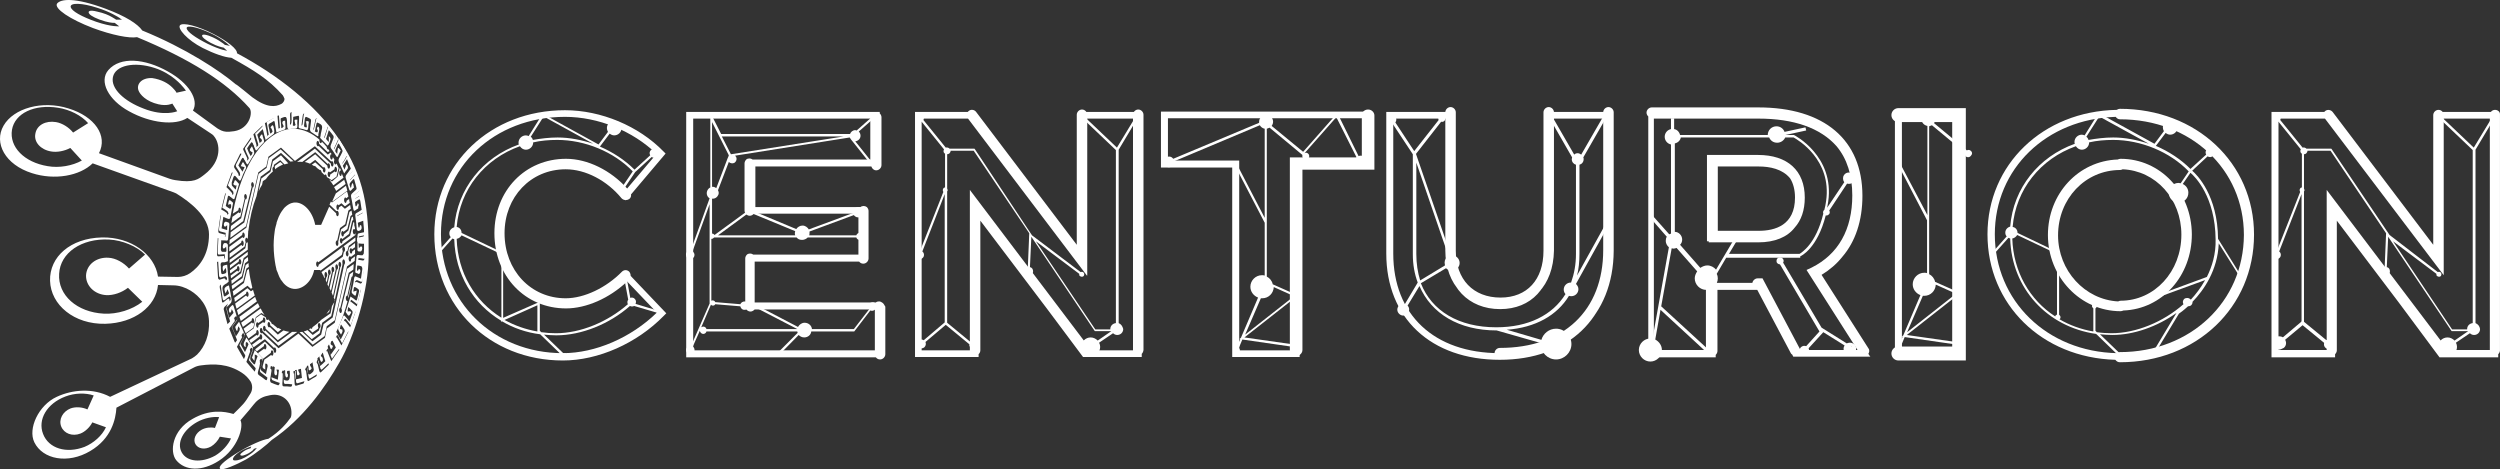 <svg width="309" height="58" viewBox="0 0 309 58" fill="none" xmlns="http://www.w3.org/2000/svg">
<rect x="0" y="0" width="309" height="58" fill="#333333" stroke="none"/>
<path d="M242.545 44.125H234.211V13.838H242.545V44.125ZM235.075 43.304H241.724V14.659H235.075V43.304Z" fill="white"/>
<path d="M242.976 13.406V44.557H234.643C234.168 44.557 233.779 44.169 233.779 43.693C233.779 43.218 234.168 42.829 234.643 42.829H241.292V15.091H234.643C234.168 15.091 233.779 14.703 233.779 14.227C233.779 13.752 234.168 13.363 234.643 13.363H242.976V13.406Z" fill="white"/>
<path d="M308.391 13.579C308.176 13.579 308.003 13.665 307.873 13.838H301.915C301.785 13.665 301.612 13.579 301.397 13.579C301.051 13.579 300.749 13.882 300.749 14.227V30.256L288.314 13.838C288.098 13.579 287.709 13.493 287.407 13.709C287.364 13.752 287.32 13.795 287.277 13.838H280.757V44.168H288.616V43.78C288.745 43.65 288.832 43.477 288.832 43.304V27.275L296.517 37.428L301.526 44.168H308.78V43.78C308.91 43.65 308.996 43.477 308.996 43.304V14.184C309.039 13.838 308.737 13.579 308.391 13.579ZM281.621 14.659H287.364L302.044 34.015V14.659H307.744V43.261H302.39C302.39 43.132 302.346 43.002 302.26 42.872L287.579 23.473V43.261H281.621V14.659Z" fill="white"/>
<path d="M141.119 44.126H133.865L120.955 26.843V44.126H113.096V13.839H120.35L133.304 31.164V13.839H141.119V44.126ZM134.297 43.305H140.255V14.659H134.124V33.713L119.875 14.659H113.916V43.305H120.091V24.294L134.297 43.305ZM134.081 43.909C133.908 43.909 133.692 43.823 133.563 43.65L121.17 27.275V43.305C121.17 43.65 120.868 43.953 120.523 43.953C120.177 43.953 119.875 43.65 119.875 43.305V23.473L134.556 42.873C134.772 43.132 134.728 43.564 134.426 43.78C134.34 43.866 134.21 43.909 134.081 43.909ZM140.687 43.909C140.342 43.909 140.039 43.607 140.039 43.261V14.184C140.039 13.839 140.342 13.536 140.687 13.536C141.032 13.536 141.335 13.839 141.335 14.184V43.261C141.291 43.65 141.032 43.909 140.687 43.909ZM134.34 34.059L119.616 14.616C119.4 14.357 119.443 13.925 119.746 13.709C120.005 13.493 120.436 13.536 120.652 13.839L133.088 30.257V14.184C133.088 13.839 133.39 13.536 133.735 13.536C134.081 13.536 134.383 13.839 134.383 14.184V34.059H134.34Z" fill="white"/>
<path d="M168.192 20.795C168.621 20.795 168.969 20.447 168.969 20.017C168.969 19.587 168.621 19.239 168.192 19.239C167.762 19.239 167.414 19.587 167.414 20.017C167.414 20.447 167.762 20.795 168.192 20.795Z" fill="white"/>
<path d="M160.635 44.125H152.302V20.708H143.494V13.795H169.487V20.708H160.635V44.125ZM153.122 43.304H159.772V19.844H168.667V14.616H144.357V19.844H153.166V43.304H153.122Z" fill="white"/>
<path d="M185.377 44.471C176.87 44.471 171.344 39.329 171.344 31.336V13.838H179.677V31.38C179.677 35.052 181.922 37.385 185.377 37.385C188.788 37.385 190.903 35.095 190.903 31.38V13.838H199.194V31.38C199.237 39.329 193.796 44.471 185.377 44.471ZM172.207 14.659V31.336C172.207 38.897 177.259 43.65 185.377 43.65C193.408 43.65 198.373 38.941 198.373 31.336V14.659H191.767V31.336C191.767 35.527 189.263 38.206 185.42 38.206C181.491 38.206 178.857 35.441 178.857 31.336V14.659H172.207ZM185.377 44.298C185.031 44.298 184.729 43.995 184.729 43.65C184.729 43.304 185.031 43.002 185.377 43.002C193.278 43.002 198.157 38.379 198.157 30.904V13.882C198.157 13.536 198.46 13.233 198.805 13.233C199.15 13.233 199.453 13.536 199.453 13.882V30.991C199.409 39.07 193.926 44.298 185.377 44.298ZM185.42 38.033C181.361 38.033 178.641 35.182 178.641 30.948V13.882C178.641 13.536 178.943 13.233 179.288 13.233C179.634 13.233 179.936 13.536 179.936 13.882V30.991C179.936 34.534 182.095 36.78 185.463 36.78C188.744 36.78 190.774 34.577 190.774 30.991V13.882C190.774 13.536 191.076 13.233 191.422 13.233C191.767 13.233 192.069 13.536 192.069 13.882V30.991C191.983 35.268 189.392 38.033 185.42 38.033Z" fill="white"/>
<path d="M77.949 34.101C77.949 33.928 77.906 33.756 77.776 33.583C77.517 33.324 77.129 33.324 76.87 33.583C74.927 35.57 72.206 36.867 69.918 36.867C65.6 36.867 62.362 33.41 62.362 28.83C62.362 24.337 65.6 20.924 69.918 20.924C72.379 20.924 75.013 22.306 76.826 24.51C76.956 24.639 77.129 24.726 77.301 24.726L77.344 24.769L77.388 24.726C77.517 24.726 77.647 24.683 77.776 24.596C77.949 24.467 78.035 24.251 77.992 24.035L82.267 18.98L82.008 18.72C78.942 15.566 74.279 13.622 69.832 13.622C60.635 13.622 53.683 20.233 53.683 28.96C53.683 37.86 60.505 44.557 69.572 44.557C73.933 44.557 78.726 42.44 82.051 39.027L82.353 38.724L77.949 34.101ZM69.572 43.65C60.98 43.65 54.503 37.299 54.503 28.917C54.503 20.665 61.066 14.443 69.832 14.443C73.933 14.443 78.208 16.171 81.144 19.023L77.517 23.3C75.488 21.053 72.638 19.628 69.961 19.628C64.909 19.628 61.109 23.559 61.109 28.83C61.109 34.145 64.909 38.12 69.961 38.12C72.465 38.12 75.315 36.867 77.517 34.793L81.187 38.638C77.992 41.749 73.588 43.65 69.572 43.65Z" fill="white"/>
<path d="M262.018 13.449C261.888 13.449 261.759 13.492 261.629 13.579C252.519 13.752 245.653 20.319 245.653 28.96C245.653 37.644 252.389 44.211 261.457 44.471C261.586 44.643 261.759 44.773 262.018 44.773C271.474 44.773 278.598 37.99 278.598 29.003C278.598 20.146 271.474 13.449 262.018 13.449ZM262.018 43.52C261.888 43.52 261.759 43.563 261.673 43.65C253.037 43.477 246.56 37.212 246.56 28.96C246.56 20.837 252.951 14.702 261.5 14.443C261.629 14.616 261.802 14.745 262.018 14.745C270.74 14.745 277.346 20.881 277.346 29.046C277.303 37.298 270.74 43.52 262.018 43.52Z" fill="white"/>
<path d="M262.104 19.628C261.975 19.628 261.845 19.671 261.759 19.714C256.88 19.887 253.123 23.948 253.123 29.047C253.123 34.231 257.139 38.465 262.104 38.465C262.234 38.465 262.32 38.422 262.45 38.379C267.243 38.206 270.913 34.102 270.913 28.96C270.87 23.732 267.027 19.628 262.104 19.628ZM254.376 29.09C254.376 24.553 257.743 21.011 262.061 21.011C262.148 21.011 262.277 20.967 262.364 20.924C266.422 21.097 269.618 24.553 269.618 29.003C269.618 33.583 266.293 37.169 262.104 37.169C262.018 37.169 261.889 37.212 261.802 37.256C257.7 37.04 254.376 33.454 254.376 29.09Z" fill="white"/>
<path d="M160.204 43.996C159.772 43.996 159.426 43.65 159.426 43.261V19.455H168.321V14.271C168.321 13.839 168.667 13.536 169.098 13.536C169.53 13.536 169.876 13.882 169.876 14.271V20.967H160.981V43.261C160.981 43.65 160.635 43.996 160.204 43.996Z" fill="white"/>
<path d="M211.241 29.954H217.329C219.358 29.954 220.912 29.306 221.819 28.139C222.64 27.232 223.071 25.979 223.071 24.423C223.071 21.097 220.956 19.152 217.285 19.152H210.981V29.824H211.197V29.954H211.241ZM221.862 24.423C221.862 27.837 219.401 28.528 217.372 28.528H212.32V20.578H217.372C218.754 20.578 220.308 20.881 221.258 22.047C221.646 22.652 221.862 23.473 221.862 24.423Z" fill="white"/>
<path d="M231.189 44.125L230.93 43.736C231.059 43.52 231.102 43.261 230.93 43.045L225.144 33.972C226.137 33.367 227 32.632 227.691 31.768C229.332 29.867 230.196 27.275 230.196 24.207C230.196 17.294 225.489 13.276 217.329 13.276H204.159C203.814 13.276 203.511 13.579 203.511 13.924C203.511 14.097 203.598 14.27 203.727 14.4V44.168H212.061V43.866C212.19 43.736 212.277 43.563 212.277 43.39V35.83H217.199L221.344 43.65C221.387 43.736 221.43 43.779 221.517 43.822L221.646 44.082H231.189V44.125ZM204.591 14.659H217.329C221.733 14.659 225.014 15.825 227 18.072C228.296 19.628 228.943 21.658 228.943 24.164C228.943 28.355 227.216 31.423 223.935 33.064L223.287 33.367L229.591 43.261H222.51C222.51 43.174 222.467 43.131 222.424 43.045L217.847 34.404H217.242C216.94 34.404 216.638 34.663 216.595 34.965H212.147C212.104 34.663 211.845 34.404 211.499 34.404C211.154 34.404 210.852 34.706 210.852 35.052V43.261H204.418V14.659H204.591Z" fill="white"/>
<path d="M109.081 37.428C108.951 37.342 108.821 37.255 108.649 37.255C108.476 37.255 108.346 37.298 108.26 37.385H93.277V32.33H106.188C106.317 32.503 106.49 32.589 106.706 32.589C107.051 32.589 107.353 32.286 107.353 31.941V26.065C107.353 25.892 107.267 25.719 107.137 25.59C107.008 25.503 106.878 25.46 106.749 25.46C106.619 25.46 106.447 25.503 106.36 25.59H93.364V20.578H107.699C107.785 20.837 108.001 21.053 108.303 21.053C108.649 21.053 108.951 20.751 108.951 20.405V14.486C108.951 14.313 108.865 14.14 108.735 14.011V13.838H84.814V44.168H108.26C108.39 44.341 108.562 44.427 108.778 44.427C109.124 44.427 109.426 44.125 109.426 43.779V37.903C109.296 37.687 109.21 37.514 109.081 37.428ZM85.548 14.659H107.569V19.714H93.018C92.889 19.627 92.759 19.584 92.63 19.584C92.5 19.584 92.327 19.627 92.241 19.714C92.112 19.843 92.025 20.016 92.025 20.189V26.022C92.025 26.367 92.327 26.67 92.673 26.67C92.889 26.67 93.061 26.54 93.191 26.411H106.101V31.466H93.105C92.975 31.379 92.846 31.336 92.716 31.336C92.586 31.336 92.414 31.379 92.327 31.466C92.198 31.595 92.112 31.768 92.112 31.941V37.86C92.112 38.206 92.414 38.508 92.759 38.508C92.975 38.508 93.148 38.379 93.277 38.249H108.131V43.304H85.678V14.659H85.548Z" fill="white"/>
<path d="M287.709 42.743L284.6 40.194L281.75 42.57L281.491 42.267L284.6 39.632L287.968 42.397L287.709 42.743Z" fill="white"/>
<path d="M281.664 43.218C281.448 43.218 281.189 43.132 281.06 42.916C280.93 42.743 280.844 42.527 280.887 42.311C280.887 42.095 281.016 41.879 281.189 41.749C281.362 41.62 281.578 41.533 281.794 41.577C282.009 41.577 282.225 41.706 282.355 41.879C282.657 42.225 282.614 42.743 282.269 43.002C282.009 43.132 281.837 43.218 281.664 43.218Z" fill="white"/>
<path d="M287.795 43.131C287.666 43.131 287.536 43.088 287.45 43.002C287.191 42.786 287.191 42.44 287.364 42.181C287.45 42.051 287.579 42.008 287.752 41.965C287.882 41.965 288.054 42.008 288.184 42.094C288.313 42.181 288.357 42.31 288.4 42.483C288.4 42.656 288.357 42.786 288.27 42.915C288.141 43.045 287.968 43.131 287.795 43.131ZM287.709 42.656C287.752 42.699 287.882 42.699 287.925 42.656C287.968 42.613 287.968 42.57 287.968 42.57C287.968 42.526 287.925 42.483 287.925 42.483C287.882 42.44 287.838 42.44 287.838 42.44C287.795 42.44 287.752 42.483 287.752 42.483C287.666 42.526 287.666 42.613 287.709 42.656Z" fill="white"/>
<path d="M305.973 39.934V18.504L308.478 14.313L308.219 14.184L305.757 18.245L301.44 14.141L301.224 14.357L305.628 18.548V39.934C305.239 39.977 304.937 40.28 304.937 40.669C304.937 40.669 304.937 40.669 304.937 40.712H303.08L295.783 29.824L301.137 33.842C301.137 33.972 301.137 34.102 301.267 34.145C301.397 34.231 301.612 34.231 301.699 34.102C301.785 33.972 301.785 33.756 301.656 33.669C301.569 33.583 301.44 33.583 301.31 33.626L295.352 29.046L288.184 18.418L288.141 18.375H285.075C284.946 18.245 284.773 18.202 284.6 18.245L281.837 14.832C281.923 14.659 281.923 14.486 281.794 14.357C281.664 14.184 281.362 14.141 281.189 14.313C281.016 14.443 280.973 14.745 281.146 14.918C281.275 15.048 281.448 15.091 281.621 15.048L284.384 18.461C284.298 18.591 284.298 18.807 284.427 18.936C284.471 18.98 284.471 18.98 284.514 18.98V23.171C284.384 23.171 284.298 23.257 284.255 23.387C284.212 23.516 284.255 23.646 284.298 23.732L281.448 30.948C281.232 30.904 280.973 31.034 280.887 31.293C280.757 31.552 280.93 31.898 281.189 31.984C281.448 32.114 281.794 31.941 281.88 31.682C281.966 31.466 281.88 31.207 281.707 31.077L284.471 23.991V39.977H284.773V23.646L284.816 23.603C284.859 23.516 284.816 23.387 284.773 23.3V19.066C284.859 19.066 284.946 19.023 285.032 18.98C285.118 18.893 285.205 18.764 285.205 18.634H288.054L294.92 28.83L294.747 32.978C294.531 33.021 294.358 33.237 294.315 33.497C294.315 33.799 294.531 34.058 294.833 34.058C295.136 34.058 295.395 33.842 295.395 33.54C295.395 33.281 295.265 33.065 295.006 33.021L295.179 29.262L302.994 40.885L303.037 40.928H305.067L303.383 42.094C303.167 41.878 302.865 41.706 302.519 41.706C301.871 41.706 301.353 42.224 301.353 42.872C301.353 43.52 301.871 44.039 302.519 44.039C303.167 44.039 303.685 43.52 303.685 42.872C303.685 42.699 303.642 42.526 303.555 42.354L305.283 41.187C305.412 41.317 305.585 41.403 305.801 41.403C306.189 41.403 306.535 41.101 306.535 40.669C306.492 40.323 306.276 40.064 305.973 39.934Z" fill="white"/>
<path d="M138.269 39.934V18.504L140.773 14.313L140.514 14.184L138.053 18.245L133.735 14.141L133.519 14.357L137.924 18.548V39.934C137.535 39.977 137.233 40.28 137.233 40.669C137.233 40.669 137.233 40.669 137.233 40.712H135.376L128.036 29.824L133.39 33.842C133.39 33.972 133.39 34.102 133.519 34.145C133.649 34.231 133.865 34.231 133.951 34.102C134.038 33.972 134.038 33.756 133.908 33.669C133.822 33.583 133.692 33.583 133.563 33.626L127.561 29.09L120.48 18.418L120.436 18.375H117.371C117.241 18.245 117.069 18.202 116.896 18.245L114.132 14.832C114.219 14.702 114.219 14.486 114.089 14.357C113.96 14.184 113.657 14.141 113.485 14.313C113.312 14.443 113.269 14.745 113.442 14.918C113.571 15.048 113.744 15.091 113.917 15.048L116.68 18.461C116.594 18.634 116.594 18.807 116.723 18.936C116.766 18.98 116.766 18.98 116.809 18.98V23.171C116.68 23.171 116.594 23.257 116.55 23.387C116.507 23.516 116.55 23.646 116.594 23.732L113.744 30.948C113.528 30.904 113.269 31.034 113.182 31.293C113.053 31.552 113.226 31.898 113.485 31.984C113.744 32.114 114.089 31.941 114.176 31.682C114.262 31.466 114.176 31.207 114.003 31.077L116.766 23.991V39.848L114.176 42.051C113.96 41.922 113.701 41.922 113.528 42.094C113.312 42.267 113.269 42.613 113.485 42.872C113.657 43.088 114.003 43.131 114.262 42.915C114.435 42.742 114.478 42.483 114.391 42.267L116.896 40.15L119.832 42.57C119.789 42.699 119.832 42.829 119.918 42.872C120.048 43.002 120.264 42.959 120.393 42.829C120.523 42.699 120.48 42.483 120.35 42.354C120.264 42.267 120.134 42.267 120.005 42.31L117.069 39.891V23.646L117.112 23.603C117.155 23.516 117.112 23.387 117.069 23.3V19.066C117.155 19.066 117.241 19.023 117.328 18.98C117.414 18.893 117.5 18.764 117.5 18.634H120.35L127.215 28.83L127.043 32.978C126.827 33.021 126.654 33.237 126.611 33.497C126.611 33.799 126.827 34.058 127.129 34.058C127.431 34.058 127.69 33.842 127.69 33.54C127.69 33.281 127.561 33.065 127.302 33.021L127.474 29.262L135.29 40.885L135.333 40.928H137.362L135.678 42.094C135.462 41.878 135.16 41.706 134.815 41.706C134.167 41.706 133.649 42.224 133.649 42.872C133.649 43.52 134.167 44.039 134.815 44.039C135.462 44.039 135.981 43.52 135.981 42.872C135.981 42.699 135.937 42.526 135.851 42.354L137.578 41.187C137.708 41.317 137.88 41.403 138.096 41.403C138.485 41.403 138.83 41.101 138.83 40.669C138.744 40.323 138.571 40.064 138.269 39.934Z" fill="white"/>
<path d="M165.299 13.968L161.067 18.764L157.181 15.566C157.268 15.437 157.354 15.264 157.354 15.048C157.354 14.573 156.965 14.184 156.49 14.184C156.015 14.184 155.627 14.573 155.627 15.048C155.627 15.091 155.627 15.134 155.627 15.178L145.005 19.628C144.832 19.368 144.53 19.282 144.228 19.412C143.882 19.541 143.753 19.93 143.882 20.276C144.012 20.621 144.4 20.751 144.746 20.621C145.048 20.492 145.178 20.189 145.134 19.93L155.713 15.48C155.843 15.696 156.059 15.869 156.318 15.912V26.929L152.82 20.189L152.561 20.319L156.318 27.534V34.058C156.188 34.015 156.102 34.015 155.972 34.015C155.195 34.015 154.547 34.663 154.547 35.441C154.547 36.046 154.936 36.564 155.497 36.78L153.382 41.749L153.166 41.922H153.295L152.863 42.872C152.691 42.872 152.518 42.959 152.432 43.131C152.345 43.347 152.432 43.607 152.647 43.693C152.863 43.779 153.122 43.693 153.209 43.477C153.295 43.304 153.252 43.131 153.122 43.002L153.554 41.965L160.117 42.915L160.16 42.613L153.813 41.706L160.42 36.521L157.311 35.138C157.224 34.706 156.922 34.361 156.577 34.188V15.912C156.706 15.869 156.836 15.826 156.922 15.782L160.981 19.152C160.938 19.325 160.981 19.498 161.11 19.628C161.283 19.8 161.585 19.757 161.715 19.584C161.888 19.412 161.844 19.109 161.672 18.98C161.542 18.85 161.369 18.85 161.24 18.936L165.169 14.486L167.846 19.8L168.105 19.671L165.299 13.968ZM153.9 41.36L155.843 36.867C155.886 36.867 155.972 36.867 156.015 36.867C156.793 36.867 157.397 36.262 157.44 35.484L159.945 36.607L153.9 41.36Z" fill="white"/>
<path d="M243.581 18.634C243.451 18.504 243.235 18.504 243.106 18.59L239.047 15.22C239.133 15.091 239.22 14.918 239.22 14.702C239.22 14.227 238.831 13.838 238.356 13.838C237.881 13.838 237.493 14.227 237.493 14.702C237.493 15.134 237.795 15.48 238.227 15.566V26.583L234.686 19.887L234.427 20.016L238.184 27.232V33.755C238.054 33.712 237.968 33.712 237.838 33.712C237.061 33.712 236.413 34.36 236.413 35.138C236.413 35.743 236.802 36.261 237.363 36.477L235.247 41.446L235.032 41.619H235.161L234.729 42.569C234.557 42.569 234.384 42.656 234.297 42.829C234.211 43.045 234.297 43.304 234.513 43.39C234.729 43.477 234.988 43.39 235.075 43.174C235.161 43.001 235.118 42.829 234.988 42.699L235.42 41.662L241.983 42.613L242.026 42.31L235.679 41.403L242.285 36.218L239.177 34.836C239.09 34.404 238.788 34.058 238.443 33.885V15.609C238.572 15.566 238.702 15.523 238.788 15.48L242.847 18.85C242.804 19.023 242.847 19.195 242.976 19.325C243.149 19.498 243.451 19.455 243.581 19.282C243.797 19.066 243.797 18.806 243.581 18.634ZM235.722 41.057L237.665 36.564C237.709 36.564 237.795 36.564 237.838 36.564C238.615 36.564 239.22 35.959 239.263 35.181L241.767 36.305L235.722 41.057Z" fill="white"/>
<path d="M198.978 27.535L198.632 27.362L194.919 34.059C195.135 33.238 195.221 32.33 195.221 31.38V20.362C195.523 20.276 195.739 20.017 195.739 19.671C195.739 19.585 195.739 19.541 195.696 19.455L198.675 14.271L198.33 14.098L195.437 19.11C195.308 19.023 195.178 18.937 195.005 18.937C194.833 18.937 194.703 18.98 194.573 19.11L191.681 14.098L191.335 14.271L194.314 19.455C194.314 19.541 194.271 19.585 194.271 19.671C194.271 20.017 194.487 20.276 194.789 20.362V31.38C194.789 32.676 194.573 33.843 194.185 34.923H194.142C193.667 34.923 193.278 35.311 193.278 35.787C193.278 36.003 193.364 36.219 193.494 36.348C191.896 38.941 188.917 40.453 184.945 40.453C180.281 40.453 176.957 38.422 175.618 35.009L178.727 33.151C178.9 33.324 179.159 33.454 179.461 33.454C179.979 33.454 180.411 33.022 180.411 32.503C180.411 31.985 179.979 31.553 179.461 31.553C179.418 31.553 179.375 31.553 179.332 31.553L175.014 19.023L178.123 15.048C178.295 15.091 178.425 15.048 178.554 14.919C178.684 14.746 178.684 14.443 178.468 14.314C178.295 14.184 177.993 14.184 177.863 14.4C177.777 14.53 177.734 14.703 177.82 14.832L174.798 18.677L172.466 15.135C172.596 14.962 172.639 14.703 172.509 14.486C172.337 14.227 171.991 14.141 171.732 14.314C171.473 14.486 171.387 14.832 171.559 15.091C171.689 15.307 171.948 15.394 172.164 15.351L174.625 19.066V31.423C174.625 32.719 174.841 33.886 175.23 34.923L173.632 37.601C173.33 37.515 172.984 37.645 172.812 37.904C172.596 38.249 172.725 38.681 173.071 38.898C173.416 39.114 173.848 38.984 174.064 38.638C174.237 38.336 174.193 37.99 173.977 37.774L175.445 35.355C176.914 38.768 180.325 40.842 184.988 40.842L190.428 42.397C190.428 42.44 190.428 42.483 190.428 42.527C190.428 43.564 191.292 44.428 192.328 44.428C193.364 44.428 194.228 43.564 194.228 42.527C194.228 41.49 193.364 40.626 192.328 40.626C191.465 40.626 190.731 41.231 190.515 42.008L186.24 40.755C189.781 40.496 192.458 38.984 193.926 36.564C194.012 36.608 194.099 36.608 194.228 36.608C194.703 36.608 195.092 36.219 195.092 35.743C195.092 35.484 194.962 35.268 194.789 35.095L198.978 27.535ZM175.057 31.38V20.103L179.029 31.639C178.727 31.812 178.554 32.114 178.554 32.46C178.554 32.59 178.598 32.676 178.598 32.806L175.532 34.663C175.23 33.67 175.057 32.59 175.057 31.38Z" fill="white"/>
<path d="M78.553 37.558C78.64 37.342 78.64 37.126 78.467 36.953C78.338 36.781 78.079 36.737 77.906 36.824L77.474 34.448L77.172 34.491L77.647 37.04C77.517 37.213 77.517 37.429 77.604 37.602C75.099 39.805 71.731 41.188 68.709 41.188C68.104 41.188 67.457 41.144 66.895 41.058L66.723 40.885V37.299L62.189 39.287V31.25L57.051 28.788C57.051 28.399 56.792 28.096 56.446 28.053C56.835 23.387 59.901 19.628 64.261 18.073C64.434 18.332 64.693 18.505 64.996 18.505C65.471 18.505 65.902 18.116 65.902 17.598C66.852 17.381 67.845 17.295 68.882 17.295C72.293 17.295 75.876 18.764 78.208 21.184L76.654 23.473L76.913 23.646L78.51 21.27L80.54 19.412C80.756 19.542 81.015 19.542 81.187 19.369C81.403 19.153 81.403 18.807 81.231 18.591C81.015 18.375 80.669 18.375 80.453 18.548C80.281 18.721 80.237 18.98 80.367 19.196L78.424 20.968C77.215 19.758 75.747 18.807 74.149 18.116L75.358 16.517C75.531 16.647 75.704 16.733 75.92 16.733C76.395 16.733 76.826 16.345 76.826 15.826C76.826 15.308 76.438 14.919 75.92 14.919C75.445 14.919 75.013 15.308 75.013 15.826C75.013 15.999 75.056 16.128 75.142 16.301L73.977 17.857L67.068 14.055L65.341 16.82C65.255 16.777 65.125 16.733 64.996 16.733C64.521 16.733 64.089 17.122 64.089 17.641C64.089 17.727 64.089 17.77 64.132 17.857C59.685 19.455 56.533 23.301 56.144 28.096C55.799 28.183 55.539 28.485 55.539 28.831C55.539 29.004 55.583 29.177 55.712 29.306L53.942 31.294L54.158 31.466L55.928 29.479C55.971 29.522 56.058 29.522 56.144 29.565C56.273 33.929 58.476 37.558 61.93 39.632V39.762L62.059 39.719C63.441 40.539 65.039 41.101 66.766 41.317L69.4 43.866C69.356 43.996 69.4 44.126 69.486 44.212C69.616 44.342 69.832 44.342 69.961 44.212C70.091 44.082 70.091 43.866 69.961 43.737C69.875 43.65 69.745 43.65 69.616 43.65L67.241 41.36C67.716 41.404 68.234 41.447 68.752 41.447C71.861 41.447 75.315 40.064 77.863 37.818C78.035 37.904 78.208 37.904 78.381 37.818L81.749 38.811L81.835 38.552L78.553 37.558ZM67.198 14.4L73.329 17.77C71.904 17.295 70.393 16.993 68.925 16.993C67.888 16.993 66.852 17.122 65.859 17.295C65.816 17.122 65.73 16.993 65.6 16.906L67.198 14.4ZM61.93 39.243C58.691 37.213 56.576 33.713 56.446 29.522C56.705 29.479 56.921 29.306 57.051 29.09L61.973 31.423V39.243H61.93ZM66.42 40.972C64.952 40.712 63.614 40.237 62.362 39.546L66.42 37.731V40.972Z" fill="white"/>
<path d="M108.174 37.472C107.958 37.299 107.612 37.342 107.44 37.558C107.31 37.774 107.31 38.033 107.44 38.206L105.54 40.669H100.359C100.315 40.237 99.927 39.891 99.452 39.891C99.106 39.891 98.804 40.107 98.631 40.41L93.493 37.731L93.364 37.99L98.545 40.669H87.319C87.275 40.496 87.103 40.366 86.93 40.366C86.844 40.366 86.757 40.41 86.671 40.453L87.88 37.645C87.923 37.731 88.01 37.774 88.096 37.774C88.225 37.774 88.355 37.731 88.398 37.601L91.507 37.861C91.55 38.077 91.723 38.293 91.982 38.293C92.284 38.336 92.543 38.077 92.543 37.817C92.587 37.515 92.327 37.256 92.068 37.256C91.809 37.256 91.593 37.385 91.507 37.601L88.398 37.342C88.355 37.212 88.269 37.169 88.139 37.126C88.053 37.126 88.01 37.126 87.923 37.169V29.522C87.923 29.522 87.923 29.522 87.966 29.522C88.096 29.522 88.182 29.436 88.269 29.349H98.459C98.631 29.565 98.847 29.651 99.15 29.651C99.409 29.651 99.668 29.522 99.84 29.349H105.842C105.885 29.522 106.058 29.651 106.231 29.651C106.49 29.651 106.663 29.479 106.663 29.22C106.663 28.96 106.49 28.787 106.231 28.787C106.058 28.787 105.885 28.917 105.842 29.09H100.013C100.056 29.003 100.056 28.917 100.056 28.787C100.056 28.744 100.056 28.658 100.056 28.615L105.54 26.584C105.713 26.843 106.015 26.93 106.317 26.843C106.663 26.714 106.835 26.368 106.706 26.022C106.576 25.677 106.231 25.504 105.885 25.633C105.583 25.72 105.41 26.022 105.454 26.325L99.97 28.355C99.797 28.096 99.538 27.88 99.193 27.88C98.891 27.88 98.588 28.053 98.415 28.312L92.63 25.893L88.312 29.047C88.269 28.96 88.139 28.874 88.053 28.874C88.053 28.874 88.053 28.874 88.01 28.874V24.553C88.355 24.596 88.657 24.381 88.787 24.078C88.873 23.862 88.83 23.689 88.744 23.516L90.082 20.017C90.255 20.19 90.514 20.233 90.73 20.146C90.989 20.017 91.118 19.671 90.989 19.412C90.946 19.369 90.903 19.282 90.859 19.239L105.022 16.992L105.108 17.122C105.151 17.165 105.151 17.208 105.195 17.252L107.569 20.233L107.785 20.06L105.713 17.468C106.058 17.424 106.36 17.165 106.36 16.776C106.36 16.56 106.274 16.387 106.144 16.258L108.303 14.357L108.131 14.141L105.885 16.128C105.842 16.128 105.756 16.085 105.713 16.085C105.41 16.085 105.151 16.301 105.065 16.56H89.132L87.794 13.925V23.171C87.621 23.257 87.491 23.387 87.405 23.603C87.275 23.948 87.405 24.337 87.707 24.51L85.376 30.948C85.16 30.948 84.901 31.077 84.814 31.293C84.728 31.553 84.858 31.898 85.117 31.985C85.376 32.071 85.721 31.941 85.808 31.682C85.894 31.466 85.808 31.207 85.592 31.077L87.707 25.245V29.176C87.707 29.22 87.707 29.22 87.707 29.263C87.707 29.306 87.707 29.306 87.707 29.349V37.515L85.419 42.743C85.203 42.7 84.944 42.829 84.858 43.045C84.728 43.304 84.858 43.65 85.117 43.736C85.376 43.866 85.721 43.736 85.808 43.477C85.894 43.261 85.851 43.002 85.635 42.829L86.498 40.885C86.541 41.101 86.714 41.274 86.93 41.274C87.103 41.274 87.275 41.144 87.319 40.971H98.545C98.545 41.014 98.588 41.101 98.588 41.144L96.127 43.607L96.343 43.823L98.718 41.403C98.891 41.576 99.106 41.706 99.409 41.706C99.84 41.706 100.229 41.403 100.272 40.971H105.583L107.569 38.379C107.785 38.465 108.044 38.422 108.174 38.206C108.476 37.99 108.433 37.688 108.174 37.472ZM92.63 26.238L98.286 28.571C98.286 28.658 98.243 28.701 98.243 28.787C98.243 28.874 98.243 29.003 98.286 29.09H88.744L92.63 26.238ZM104.288 16.863L90.341 19.066L89.219 16.863H104.288ZM88.01 15.091L90.082 19.196L90.039 19.326C89.996 19.412 89.953 19.498 89.909 19.628L88.528 23.257C88.484 23.214 88.398 23.171 88.312 23.128C88.225 23.084 88.096 23.084 88.01 23.084V15.091Z" fill="white"/>
<path d="M222.51 31.682C222.639 31.639 224.626 30.689 225.662 26.627C225.835 26.671 225.964 26.584 226.094 26.454C226.18 26.325 226.18 26.152 226.094 26.022L228.296 22.696C228.598 22.782 228.943 22.696 229.116 22.436C229.332 22.091 229.246 21.659 228.9 21.443C228.555 21.227 228.123 21.313 227.907 21.659C227.734 21.918 227.778 22.307 227.95 22.523L225.835 25.677C225.878 25.418 225.921 25.201 225.964 24.942C226.785 19.282 221.776 16.69 221.733 16.69H221.69H220.653L223.244 16.128L223.158 15.739L220.567 16.301C220.437 15.912 220.049 15.61 219.574 15.61C218.969 15.61 218.494 16.085 218.494 16.69H207.657C207.57 16.301 207.268 15.999 206.923 15.956V14.616H206.534V15.956C206.102 16.042 205.757 16.431 205.757 16.906C205.757 17.381 206.102 17.77 206.534 17.857V28.874C206.448 28.917 206.404 28.917 206.318 28.96L204.202 26.584L203.9 26.843L206.016 29.263C205.929 29.392 205.886 29.565 205.886 29.781C205.886 30.084 206.059 30.386 206.275 30.559L204.245 41.879C204.159 41.879 204.073 41.836 203.986 41.836C203.209 41.836 202.562 42.484 202.562 43.261C202.562 44.039 203.209 44.687 203.986 44.687C204.764 44.687 205.411 44.039 205.411 43.261C205.411 42.7 205.066 42.224 204.591 41.965L205.239 38.293L210.765 43.391L211.024 43.089L205.325 37.861L206.62 30.689C206.707 30.689 206.75 30.732 206.836 30.732C206.966 30.732 207.095 30.689 207.225 30.645L209.772 33.54C209.6 33.799 209.47 34.102 209.47 34.404C209.47 35.182 210.118 35.83 210.895 35.83C211.672 35.83 212.32 35.182 212.32 34.404C212.32 34.188 212.277 34.015 212.19 33.843L213.356 31.855H222.51V31.682ZM212.104 33.324C211.845 33.022 211.456 32.806 211.024 32.806C210.722 32.806 210.42 32.935 210.161 33.108L207.657 30.256C207.829 30.084 207.916 29.868 207.916 29.608C207.916 29.09 207.484 28.658 207.009 28.658V17.727C207.397 17.641 207.7 17.338 207.743 16.992H218.667C218.84 17.381 219.185 17.641 219.66 17.641C220.092 17.641 220.481 17.381 220.653 16.992H221.69C222.164 17.252 226.439 19.714 225.705 24.856C225.662 25.245 225.576 25.59 225.489 25.936C225.446 25.979 225.446 25.979 225.403 26.022C225.316 26.152 225.316 26.282 225.36 26.411C224.453 30.17 222.683 31.207 222.424 31.38H213.702L214.911 29.349L214.565 29.176L212.104 33.324Z" fill="white"/>
<path d="M228.641 42.354C228.512 42.354 228.382 42.397 228.253 42.441L225.144 40.496L220.394 32.46C220.48 32.331 220.48 32.158 220.394 32.028C220.265 31.812 220.005 31.769 219.79 31.855C219.574 31.985 219.531 32.244 219.617 32.46C219.703 32.59 219.876 32.676 220.005 32.676L224.885 40.971L223.244 42.786C223.028 42.7 222.769 42.743 222.596 42.916C222.38 43.132 222.38 43.521 222.639 43.737C222.855 43.953 223.244 43.953 223.46 43.693C223.632 43.521 223.632 43.261 223.546 43.045L225.36 41.058L227.993 42.7C227.907 42.829 227.864 42.959 227.864 43.089C227.864 43.521 228.209 43.866 228.641 43.866C229.073 43.866 229.418 43.521 229.418 43.089C229.418 42.657 229.03 42.354 228.641 42.354ZM228.9 42.829L228.728 42.743C228.814 42.743 228.857 42.786 228.9 42.829Z" fill="white"/>
<path d="M277.087 34.231L274.151 29.522C274.108 24.164 271.56 21.615 270.956 21.097L272.856 19.325C273.072 19.455 273.331 19.455 273.503 19.282C273.719 19.066 273.719 18.72 273.547 18.504C273.331 18.288 272.985 18.288 272.769 18.461C272.597 18.634 272.553 18.893 272.683 19.109L270.74 20.881C269.531 19.671 268.063 18.72 266.465 18.029L267.674 16.43C267.847 16.56 268.02 16.646 268.236 16.646C268.711 16.646 269.142 16.258 269.142 15.739C269.142 15.221 268.754 14.832 268.236 14.832C267.718 14.832 267.329 15.221 267.329 15.739C267.329 15.912 267.372 16.042 267.458 16.214L266.293 17.77L259.384 13.968L257.657 16.733C257.571 16.69 257.441 16.646 257.312 16.646C256.837 16.646 256.405 17.035 256.405 17.554C256.405 17.64 256.405 17.683 256.448 17.77C252.001 19.368 248.849 23.214 248.46 28.009C248.115 28.096 247.856 28.398 247.856 28.744C247.856 28.917 247.899 29.09 248.028 29.219L246.258 31.207L246.474 31.38L248.244 29.392C248.287 29.435 248.374 29.435 248.46 29.479C248.633 35.657 253.037 40.409 259.082 41.273L261.716 43.823C261.673 43.952 261.716 44.082 261.802 44.168C261.932 44.298 262.148 44.298 262.277 44.168C262.407 44.039 262.407 43.823 262.277 43.693C262.191 43.607 262.061 43.607 261.932 43.607L259.557 41.317C260.032 41.36 260.55 41.403 261.068 41.403C263.745 41.403 266.638 40.366 269.013 38.681L266.293 43.218L266.552 43.347L269.315 38.768C269.445 38.681 269.876 38.379 270.438 37.86C270.567 37.86 270.74 37.817 270.826 37.731C270.956 37.601 270.999 37.471 270.999 37.299C272.381 35.873 274.108 33.41 274.237 30.083L276.958 34.404L277.087 34.231ZM259.47 14.4L265.602 17.77C264.177 17.295 262.666 16.992 261.198 16.992C260.161 16.992 259.125 17.122 258.132 17.295C258.089 17.122 258.002 16.992 257.873 16.906L259.47 14.4ZM254.203 38.897C254.116 38.94 254.03 39.027 254.03 39.113C250.878 37.083 248.849 33.583 248.719 29.479C248.978 29.435 249.194 29.262 249.324 29.046L254.246 31.38V38.897H254.203ZM272.769 34.231L264.436 37.299L264.522 37.558L272.553 34.62C271.992 35.614 271.388 36.391 270.783 37.039C270.783 37.039 270.783 36.996 270.74 36.996C270.524 36.78 270.179 36.78 269.963 36.953C269.79 37.126 269.747 37.385 269.876 37.601C267.372 39.804 264.004 41.187 260.982 41.187C260.377 41.187 259.73 41.144 259.168 41.057L258.996 40.885V38.12C259.082 38.076 259.168 37.947 259.168 37.817C259.168 37.644 259.039 37.515 258.866 37.515C258.693 37.515 258.564 37.644 258.564 37.817C258.564 37.947 258.65 38.033 258.736 38.12V40.971C257.225 40.712 255.8 40.193 254.548 39.459C254.635 39.416 254.678 39.329 254.678 39.2C254.678 39.07 254.591 38.984 254.505 38.897V31.25L249.367 28.787C249.367 28.398 249.108 28.096 248.762 28.053C249.151 23.387 252.217 19.628 256.578 18.072C256.75 18.331 257.009 18.504 257.312 18.504C257.787 18.504 258.218 18.116 258.218 17.597C259.168 17.381 260.161 17.295 261.198 17.295C264.609 17.295 268.192 18.764 270.524 21.183L269.531 22.652C269.445 22.652 269.358 22.609 269.272 22.609C268.624 22.609 268.063 23.127 268.063 23.819C268.063 24.51 268.581 25.028 269.272 25.028C269.963 25.028 270.481 24.51 270.481 23.819C270.481 23.343 270.222 22.954 269.79 22.738L270.74 21.356C271.301 21.831 273.806 24.294 273.849 29.608C273.892 31.38 273.417 32.935 272.769 34.231ZM269.358 23.819C269.358 23.862 269.229 23.862 269.229 23.819C269.229 23.775 269.272 23.775 269.272 23.775C269.272 23.775 269.358 23.775 269.358 23.819Z" fill="white"/>
<path d="M41.032 22.436L40.686 22.177C40.859 22.393 41.032 22.652 41.205 22.911L42.457 21.961C42.37 21.788 42.327 21.615 42.241 21.442C42.241 21.572 42.198 21.701 42.154 21.745C42.068 21.788 41.982 21.701 41.938 21.529C41.895 21.356 41.938 21.183 42.025 21.097C42.068 21.053 42.111 21.053 42.154 21.097C42.111 20.967 42.068 20.837 41.982 20.751L41.723 21.831L41.032 22.436Z" fill="white"/>
<path d="M30.626 30.862C30.626 30.689 30.626 30.516 30.626 30.343C30.626 30.171 30.626 29.998 30.626 29.868C30.626 29.911 30.583 29.998 30.539 29.998C30.496 29.998 30.496 29.998 30.453 29.998L30.323 30.689L28.381 32.115C28.381 32.245 28.381 32.374 28.381 32.504L30.626 30.862Z" fill="white"/>
<path d="M33.994 20.492L33.95 20.665C33.95 20.708 33.994 20.751 33.994 20.794C33.994 20.837 33.994 20.881 33.994 20.924C34.296 20.665 34.641 20.492 34.987 20.319L34.641 20.017L33.994 20.492Z" fill="white"/>
<path d="M42.932 23.56C42.888 23.344 42.802 23.171 42.759 22.955L41.507 23.906L41.075 24.856L41.118 24.899L42.932 23.56Z" fill="white"/>
<path d="M41.291 23.128C41.377 23.258 41.464 23.43 41.55 23.603L42.716 22.739C42.672 22.566 42.586 22.393 42.543 22.221L41.291 23.128Z" fill="white"/>
<path d="M43.018 36.694C43.018 36.737 43.061 36.737 43.061 36.78C43.061 36.823 43.061 36.867 43.061 36.91C43.234 36.132 43.407 35.311 43.536 34.49L43.018 36.694Z" fill="white"/>
<path d="M31.144 39.848L30.108 40.626C30.194 40.799 30.28 41.015 30.367 41.188L31.317 40.496L31.619 39.2L32.31 38.682L32.698 38.941C32.526 38.682 32.353 38.423 32.223 38.12L29.805 39.892C29.892 40.064 29.935 40.237 30.021 40.41L31.101 39.632C31.101 39.503 31.144 39.373 31.187 39.33C31.273 39.287 31.36 39.373 31.403 39.546C31.446 39.719 31.403 39.892 31.317 39.978C31.23 39.978 31.187 39.935 31.144 39.848Z" fill="white"/>
<path d="M30.41 36.522L29.071 37.515C29.114 37.731 29.158 37.947 29.244 38.163L31.489 36.522C31.403 36.306 31.36 36.09 31.273 35.83L31.014 36.003L30.583 35.614L28.942 36.824C28.985 36.997 29.028 37.126 29.028 37.299L30.41 36.306C30.41 36.176 30.453 36.09 30.496 36.046C30.583 36.003 30.669 36.09 30.712 36.262C30.755 36.435 30.712 36.608 30.626 36.694C30.539 36.651 30.453 36.608 30.41 36.522Z" fill="white"/>
<path d="M30.367 29.911C30.367 29.868 30.323 29.868 30.323 29.825C30.28 29.652 30.323 29.479 30.41 29.393C30.496 29.35 30.583 29.436 30.626 29.566C30.626 29.306 30.669 29.047 30.669 28.788C30.669 28.658 30.669 28.529 30.712 28.442C30.885 26.887 31.23 25.461 31.705 24.251L32.223 21.832L33.346 21.011L33.648 19.715L34.728 18.894L35.894 19.974C36.023 19.974 36.153 19.931 36.282 19.931L34.685 18.462L33.217 19.542L32.957 20.752L31.964 21.486L30.453 28.14L28.381 29.652C28.381 29.825 28.381 30.041 28.337 30.214L29.935 29.047C29.935 28.918 29.978 28.788 30.021 28.745C30.108 28.702 30.194 28.788 30.237 28.961C30.28 29.134 30.237 29.306 30.151 29.393C30.108 29.436 30.021 29.393 29.978 29.306L28.337 30.516C28.337 30.603 28.337 30.689 28.337 30.775C28.337 30.862 28.337 30.948 28.337 31.078L29.805 29.998C29.805 29.911 29.849 29.782 29.892 29.738C29.978 29.695 30.064 29.782 30.108 29.954C30.151 30.127 30.108 30.3 30.021 30.387C29.935 30.43 29.892 30.387 29.849 30.257L28.381 31.337C28.381 31.51 28.381 31.683 28.381 31.855L30.237 30.473L30.367 29.911Z" fill="white"/>
<path d="M29.33 33.454L28.51 34.059C28.51 34.189 28.553 34.275 28.553 34.405L29.719 33.541L30.108 31.899L30.626 31.51C30.626 31.38 30.626 31.251 30.626 31.121L28.424 32.763C28.424 32.892 28.424 33.022 28.424 33.152L29.503 32.331C29.503 32.201 29.546 32.072 29.59 32.028C29.676 31.985 29.762 32.072 29.805 32.244C29.849 32.417 29.805 32.59 29.719 32.676C29.676 32.72 29.59 32.676 29.546 32.59L28.424 33.411C28.424 33.541 28.424 33.67 28.467 33.8L29.287 33.195C29.287 33.065 29.33 32.936 29.374 32.892C29.46 32.849 29.546 32.936 29.59 33.108C29.633 33.281 29.59 33.454 29.503 33.541C29.46 33.584 29.374 33.541 29.33 33.454Z" fill="white"/>
<path d="M34.728 19.196L33.735 19.931L33.432 21.227L32.31 22.048L31.964 23.646C32.094 23.344 32.223 23.085 32.396 22.826L32.482 22.393L32.871 22.134C33.13 21.745 33.432 21.443 33.735 21.184C33.735 21.14 33.691 21.097 33.691 21.054C33.648 20.881 33.691 20.709 33.778 20.622H33.821L33.864 20.363L34.641 19.801L35.16 20.32C35.332 20.276 35.462 20.233 35.634 20.19L34.728 19.196Z" fill="white"/>
<path d="M34.857 34.75C34.987 34.966 35.505 35.614 36.282 35.701C37.318 35.83 38.527 34.88 38.83 33.368H39.564L39.607 33.454L42.241 31.51L42.37 31.035C42.37 30.991 42.327 30.948 42.327 30.905C42.284 30.732 42.327 30.559 42.413 30.473C42.5 30.43 42.586 30.516 42.629 30.689C42.672 30.862 42.629 31.035 42.543 31.121H42.5L42.37 31.726L39.736 33.627L39.909 33.972C39.952 34.016 39.995 34.059 39.995 34.145L40.125 34.405L40.168 34.232C40.125 34.189 40.125 34.145 40.125 34.059C40.082 33.886 40.125 33.713 40.211 33.627C40.298 33.584 40.384 33.67 40.427 33.843C40.47 34.016 40.427 34.189 40.341 34.275L40.255 34.621L40.384 34.923L40.6 33.886C40.557 33.843 40.557 33.8 40.557 33.757C40.514 33.584 40.557 33.411 40.643 33.325C40.729 33.281 40.816 33.368 40.859 33.541C40.902 33.713 40.859 33.886 40.773 33.972H40.729L40.47 35.139L40.6 35.441L41.032 33.584C40.989 33.541 40.989 33.497 40.989 33.411C40.945 33.238 40.989 33.065 41.075 32.979C41.161 32.936 41.248 33.022 41.291 33.195C41.334 33.368 41.291 33.541 41.204 33.627C41.204 33.627 41.204 33.627 41.161 33.627L40.729 35.614L40.902 35.96L41.507 33.238C41.464 33.195 41.464 33.152 41.464 33.108C41.42 32.936 41.464 32.763 41.55 32.676C41.636 32.633 41.722 32.72 41.766 32.892C41.809 33.065 41.766 33.238 41.679 33.325C41.679 33.325 41.679 33.325 41.636 33.325L40.989 36.176L41.161 36.565L41.938 32.979C41.895 32.936 41.895 32.892 41.852 32.806C41.809 32.633 41.852 32.46 41.938 32.374C42.025 32.331 42.111 32.417 42.154 32.59C42.197 32.763 42.154 32.936 42.068 33.022L41.248 36.781L41.42 37.127C41.42 37.127 41.291 37.429 41.032 37.818L40.859 38.725L39.736 39.503C39.736 39.503 39.736 39.503 39.693 39.546C39.305 39.935 38.916 40.237 38.614 40.453C38.614 40.54 38.571 40.626 38.527 40.626C38.484 40.669 38.441 40.626 38.398 40.583C38.312 40.626 38.268 40.669 38.182 40.669L38.614 41.101L39.305 40.626L39.348 40.496C39.348 40.453 39.305 40.41 39.305 40.367C39.261 40.194 39.305 40.021 39.391 39.935C39.477 39.892 39.564 39.978 39.607 40.151C39.65 40.324 39.607 40.496 39.52 40.583H39.477L39.434 40.842L38.657 41.404L38.009 40.799C37.837 40.885 37.707 40.929 37.534 40.972L38.527 41.922L39.52 41.188L39.823 39.892L40.945 39.071L42.327 32.72C42.327 32.633 42.327 32.59 42.327 32.504C42.284 32.331 42.327 32.158 42.413 32.072C42.5 32.028 42.586 32.115 42.629 32.288C42.672 32.46 42.629 32.633 42.543 32.72L41.118 39.244L39.995 40.065L39.693 41.361L38.614 42.181L37.361 41.015C37.275 41.015 37.146 41.058 37.016 41.058L38.657 42.614L40.125 41.533L40.384 40.324L41.377 39.589L42.888 32.936L43.838 32.244C43.838 32.072 43.882 31.855 43.882 31.683L43.407 32.028C43.407 32.158 43.363 32.288 43.32 32.331C43.234 32.374 43.147 32.288 43.104 32.115C43.061 31.942 43.104 31.769 43.191 31.683C43.234 31.64 43.32 31.683 43.363 31.769L43.882 31.38C43.882 31.251 43.882 31.078 43.882 30.948C43.882 30.905 43.882 30.862 43.882 30.819L43.536 31.078C43.536 31.164 43.493 31.294 43.45 31.337C43.363 31.38 43.277 31.294 43.234 31.121C43.191 30.948 43.234 30.775 43.32 30.689C43.407 30.646 43.45 30.689 43.493 30.819L43.882 30.559C43.882 30.387 43.882 30.214 43.882 30.041L43.147 30.602L43.018 31.164C43.018 31.207 43.061 31.207 43.061 31.251C43.104 31.423 43.061 31.596 42.975 31.683C42.888 31.726 42.802 31.64 42.759 31.467C42.716 31.294 42.759 31.121 42.845 31.035C42.888 31.035 42.888 31.035 42.931 31.035L43.104 30.387L43.925 29.782C43.925 29.652 43.925 29.522 43.925 29.35L39.391 32.72C39.391 32.849 39.348 32.936 39.305 32.979C39.218 33.022 39.132 32.936 39.089 32.763C39.045 32.59 39.089 32.417 39.175 32.331C39.261 32.288 39.305 32.331 39.348 32.417L43.925 29.047C43.925 28.961 43.925 28.831 43.925 28.745C43.925 28.831 43.882 28.918 43.838 28.961C43.752 29.004 43.666 28.918 43.622 28.745C43.579 28.572 43.622 28.399 43.709 28.313C43.752 28.269 43.838 28.313 43.882 28.399C43.882 28.269 43.882 28.14 43.838 28.01C43.838 27.967 43.795 27.924 43.795 27.924C43.795 27.837 43.795 27.751 43.795 27.708C43.795 27.621 43.795 27.535 43.752 27.448L43.666 27.492L43.277 29.134L42.327 29.825C42.327 29.954 42.284 30.041 42.241 30.084C42.154 30.127 42.068 30.041 42.025 29.868C41.982 29.695 42.025 29.522 42.111 29.436C42.197 29.393 42.241 29.436 42.284 29.566L43.147 28.918L43.536 27.276L43.666 27.189C43.666 27.06 43.622 26.93 43.622 26.757L43.45 26.887L43.061 28.485L42.5 28.961C42.5 29.09 42.457 29.177 42.413 29.22C42.327 29.263 42.241 29.177 42.197 29.004C42.154 28.831 42.197 28.658 42.284 28.572C42.37 28.529 42.413 28.572 42.457 28.658L42.931 28.313L43.32 26.714L43.536 26.541C43.493 26.368 43.493 26.196 43.45 26.023L43.191 26.196L42.802 27.881L42.154 28.356L41.809 29.868C41.809 29.868 41.809 29.911 41.809 29.954C41.852 30.127 41.809 30.3 41.722 30.387C41.636 30.43 41.55 30.343 41.507 30.171C41.464 29.998 41.507 29.825 41.593 29.738C41.636 29.738 41.636 29.695 41.679 29.738L42.025 28.183L42.672 27.708L43.061 26.023L43.363 25.807C43.32 25.634 43.32 25.461 43.277 25.331L42.629 25.807L42.197 25.418L41.895 25.634C41.895 25.764 41.852 25.893 41.809 25.936C41.722 25.98 41.636 25.893 41.593 25.72C41.55 25.547 41.593 25.375 41.679 25.288C41.722 25.245 41.809 25.288 41.852 25.375L42.197 25.116L42.629 25.504L43.234 25.072C43.191 24.899 43.147 24.77 43.147 24.597L42.845 24.813C42.845 24.943 42.802 25.029 42.759 25.072C42.672 25.116 42.586 25.029 42.543 24.856C42.5 24.683 42.543 24.511 42.629 24.424C42.716 24.381 42.759 24.424 42.802 24.511L43.061 24.295C43.018 24.078 42.975 23.863 42.888 23.646L41.032 25.029L40.902 24.899L40.729 25.288L41.593 26.109C41.593 26.066 41.636 26.066 41.636 26.066C41.722 26.023 41.809 26.109 41.852 26.282C41.895 26.455 41.852 26.628 41.766 26.714C41.679 26.757 41.593 26.671 41.55 26.498C41.55 26.455 41.55 26.412 41.55 26.368L40.686 25.547L39.693 27.794H38.959C38.614 26.066 37.491 24.986 36.455 25.029C36.282 25.029 35.807 25.072 35.246 25.591C35.203 25.634 35.159 25.677 35.116 25.72C35.073 25.807 34.857 26.023 34.641 26.412C34.512 26.628 34.382 26.93 34.253 27.319C34.209 27.448 34.166 27.535 34.166 27.665C34.166 27.708 34.123 27.837 34.08 27.967C34.037 28.097 34.037 28.183 33.994 28.313C33.994 28.399 33.95 28.529 33.95 28.615C33.821 29.436 33.821 30.3 33.821 30.3C33.821 31.294 33.95 32.201 34.037 32.676C34.037 32.763 34.08 32.849 34.08 32.892C34.123 33.022 34.123 33.108 34.123 33.108C34.166 33.195 34.166 33.281 34.166 33.325C34.209 33.411 34.209 33.454 34.253 33.541C34.296 33.627 34.339 33.713 34.339 33.757C34.382 33.843 34.382 33.886 34.425 33.972C34.469 34.059 34.469 34.102 34.512 34.189C34.555 34.275 34.598 34.361 34.598 34.361C34.641 34.405 34.684 34.491 34.684 34.534C34.771 34.621 34.814 34.707 34.857 34.75Z" fill="white"/>
<path d="M40.773 38.206C40.643 38.379 40.514 38.595 40.341 38.811L40.686 38.552L40.773 38.206Z" fill="white"/>
<path d="M29.462 25.979C29.462 25.85 29.505 25.72 29.548 25.677C29.634 25.634 29.721 25.72 29.764 25.893C29.807 26.066 29.764 26.238 29.677 26.325C29.634 26.368 29.548 26.325 29.505 26.238L28.727 26.8C28.684 27.059 28.641 27.319 28.598 27.578L29.721 26.757L30.239 24.51C30.239 24.467 30.196 24.467 30.196 24.424C30.152 24.251 30.196 24.078 30.282 23.992C30.368 23.949 30.455 24.035 30.498 24.208C30.541 24.381 30.498 24.553 30.412 24.64C30.368 24.64 30.368 24.64 30.325 24.64L29.807 26.973L28.555 27.924C28.512 28.096 28.512 28.312 28.512 28.485L30.066 27.319L31.102 23.084C31.102 23.041 31.059 22.998 31.059 22.955C31.016 22.782 31.059 22.609 31.145 22.523C31.232 22.48 31.318 22.566 31.361 22.739C31.405 22.912 31.361 23.084 31.275 23.171H31.232L30.196 27.491L28.512 28.701C28.512 28.917 28.468 29.176 28.468 29.392L30.412 27.967L31.923 21.313L32.916 20.579L33.175 19.369L34.729 18.245L36.456 19.887L38.918 18.073L40.947 19.974C40.947 19.93 40.99 19.93 40.99 19.93C41.077 19.887 41.163 19.974 41.206 20.146C41.249 20.319 41.206 20.492 41.12 20.579C41.033 20.622 40.947 20.535 40.904 20.363C40.904 20.319 40.904 20.276 40.904 20.233L38.918 18.375L36.715 20.017C36.845 20.017 37.104 19.974 37.363 20.017L38.961 18.807L40.515 20.276C40.515 20.233 40.558 20.233 40.558 20.19C40.645 20.146 40.731 20.233 40.774 20.406C40.817 20.579 40.774 20.751 40.688 20.838C40.602 20.881 40.515 20.795 40.472 20.622C40.472 20.579 40.472 20.535 40.472 20.492L38.961 19.066L37.665 20.017C37.881 20.06 38.097 20.146 38.313 20.233L38.961 19.758L39.954 20.708L39.997 20.665C40.083 20.622 40.17 20.708 40.213 20.881C40.256 21.054 40.213 21.227 40.127 21.313C40.04 21.356 39.954 21.27 39.911 21.097C39.911 21.054 39.911 20.967 39.911 20.924L38.961 20.06L38.529 20.363C38.615 20.406 38.745 20.449 38.831 20.535L38.918 20.492L39.22 20.795C39.306 20.881 39.436 20.924 39.522 21.011C39.608 20.967 39.695 21.054 39.738 21.227C39.738 21.227 39.738 21.227 39.738 21.27C39.867 21.399 39.997 21.529 40.127 21.659C40.127 21.616 40.17 21.572 40.17 21.572C40.256 21.529 40.343 21.616 40.386 21.788C40.386 21.831 40.386 21.875 40.386 21.875L40.99 22.264L41.595 21.831L41.854 20.751C41.767 20.579 41.681 20.363 41.595 20.19C41.595 20.233 41.551 20.276 41.508 20.319C41.422 20.363 41.336 20.276 41.292 20.103C41.249 19.974 41.292 19.844 41.336 19.758C41.292 19.671 41.249 19.585 41.206 19.498L41.12 19.455C41.12 19.585 41.077 19.671 41.033 19.715C40.947 19.758 40.861 19.671 40.817 19.498C40.774 19.326 40.817 19.153 40.904 19.066C40.947 19.066 40.947 19.066 40.99 19.066C40.947 18.98 40.904 18.937 40.861 18.85L40.515 19.11L39.392 18.029L39.349 18.073C39.263 18.116 39.177 18.029 39.133 17.857C39.09 17.684 39.133 17.511 39.22 17.425C39.306 17.381 39.392 17.468 39.436 17.641C39.436 17.684 39.436 17.727 39.436 17.77L40.515 18.807L40.731 18.678C40.688 18.591 40.645 18.548 40.602 18.462C40.515 18.505 40.429 18.418 40.386 18.245C40.386 18.202 40.386 18.159 40.386 18.159C40.213 17.943 39.997 17.727 39.781 17.511C39.781 17.597 39.738 17.641 39.695 17.684C39.608 17.727 39.522 17.641 39.479 17.468C39.479 17.381 39.479 17.295 39.479 17.252C38.529 16.431 37.493 15.956 36.37 15.912C32.873 15.869 29.85 20.276 28.771 26.411L29.462 25.979ZM41.336 20.924C41.336 20.795 41.379 20.665 41.422 20.622C41.508 20.579 41.595 20.665 41.638 20.838C41.681 21.011 41.638 21.183 41.551 21.27C41.508 21.313 41.422 21.27 41.379 21.183L40.817 21.572C40.817 21.702 40.774 21.831 40.731 21.875C40.645 21.918 40.558 21.831 40.515 21.659C40.472 21.486 40.515 21.313 40.602 21.227C40.645 21.183 40.731 21.227 40.774 21.313L41.336 20.924Z" fill="white"/>
<path d="M42.975 37.213C42.888 37.256 42.802 37.169 42.759 36.996C42.716 36.824 42.759 36.651 42.845 36.565C42.888 36.565 42.888 36.521 42.932 36.565L43.45 34.231L43.579 34.145C43.623 33.972 43.623 33.756 43.666 33.583L43.234 33.886L42.198 38.12C42.198 38.163 42.241 38.206 42.241 38.249C42.284 38.422 42.241 38.595 42.154 38.682C42.068 38.725 41.982 38.638 41.938 38.465C41.895 38.293 41.938 38.12 42.025 38.033H42.068L43.104 33.713L43.666 33.324C43.709 33.108 43.709 32.849 43.709 32.633L42.888 33.238L41.377 39.891L40.384 40.626L40.168 41.749L38.614 42.873L36.887 41.231L34.425 43.045L32.396 41.144C32.396 41.188 32.353 41.188 32.353 41.188C32.267 41.231 32.18 41.144 32.137 40.971C32.094 40.799 32.137 40.626 32.223 40.539C32.31 40.496 32.396 40.583 32.439 40.755C32.439 40.799 32.439 40.842 32.439 40.885L34.425 42.743L36.757 41.015C36.714 41.015 36.628 41.015 36.584 41.015C36.541 41.015 36.282 41.015 36.109 41.015L34.339 42.311L32.785 40.842C32.785 40.885 32.742 40.885 32.742 40.928C32.655 40.971 32.569 40.885 32.526 40.712C32.483 40.539 32.526 40.367 32.612 40.28C32.698 40.237 32.785 40.323 32.828 40.496C32.828 40.539 32.828 40.583 32.828 40.626L34.339 42.052L35.764 41.015C35.505 40.971 35.289 40.928 35.03 40.842L34.339 41.36L33.346 40.41L33.303 40.453C33.217 40.496 33.13 40.41 33.087 40.237C33.044 40.064 33.087 39.891 33.173 39.805C33.26 39.762 33.346 39.848 33.389 40.021C33.389 40.064 33.389 40.151 33.389 40.194L34.339 41.058L34.771 40.712C34.641 40.669 34.555 40.626 34.425 40.539L34.339 40.583L34.037 40.323C33.907 40.237 33.821 40.151 33.735 40.064C33.648 40.107 33.562 40.021 33.519 39.848C33.389 39.718 33.26 39.589 33.13 39.459C33.13 39.502 33.087 39.546 33.087 39.546C33.001 39.589 32.914 39.502 32.871 39.33C32.871 39.286 32.871 39.243 32.871 39.243L32.267 38.854L31.662 39.286L31.36 40.583L30.41 41.274C30.496 41.49 30.626 41.663 30.712 41.836L31.662 41.144C31.662 41.015 31.705 40.842 31.748 40.799C31.835 40.755 31.921 40.842 31.964 41.015C32.008 41.188 31.964 41.36 31.878 41.447C31.835 41.49 31.748 41.447 31.705 41.404L30.799 42.052C30.885 42.181 30.928 42.311 31.014 42.397L32.094 41.576C32.094 41.447 32.137 41.36 32.18 41.317C32.267 41.274 32.353 41.36 32.396 41.533C32.439 41.706 32.396 41.879 32.31 41.965C32.223 42.008 32.18 41.965 32.137 41.879L31.144 42.613C31.23 42.743 31.273 42.829 31.36 42.916L32.742 41.922L33.864 43.002L33.907 42.959C33.994 42.916 34.08 43.002 34.123 43.175C34.166 43.348 34.123 43.52 34.037 43.607C33.95 43.65 33.864 43.564 33.821 43.391C33.821 43.348 33.821 43.304 33.821 43.261L32.742 42.224L31.532 43.175C31.619 43.261 31.662 43.348 31.748 43.434L32.612 42.786C32.612 42.656 32.655 42.57 32.698 42.527C32.785 42.484 32.871 42.57 32.914 42.743C32.957 42.916 32.914 43.089 32.828 43.175C32.742 43.218 32.698 43.175 32.655 43.089L31.878 43.65C32.094 43.909 32.31 44.125 32.526 44.341L33.476 43.607C33.476 43.477 33.519 43.348 33.562 43.304C33.648 43.261 33.735 43.348 33.778 43.52C33.821 43.693 33.778 43.866 33.691 43.953C33.648 43.996 33.562 43.953 33.519 43.866L32.655 44.471C33.605 45.335 34.641 45.81 35.764 45.81C38.873 45.854 41.636 42.311 42.975 37.169V37.213ZM31.964 40.194C31.964 40.323 31.921 40.453 31.878 40.496C31.792 40.539 31.705 40.453 31.662 40.28C31.619 40.107 31.662 39.934 31.748 39.848C31.792 39.805 31.878 39.848 31.921 39.934L32.483 39.546C32.483 39.416 32.526 39.286 32.569 39.243C32.655 39.2 32.742 39.286 32.785 39.459C32.828 39.632 32.785 39.805 32.698 39.891C32.655 39.934 32.569 39.891 32.526 39.805L31.964 40.194Z" fill="white"/>
<path d="M32.094 37.947C32.008 37.774 31.964 37.645 31.878 37.472L29.59 39.157C29.633 39.33 29.719 39.502 29.762 39.675L32.094 37.947Z" fill="white"/>
<path d="M31.748 37.256C31.662 37.083 31.619 36.91 31.533 36.694L29.287 38.336C29.331 38.552 29.417 38.725 29.46 38.941L31.748 37.256Z" fill="white"/>
<path d="M29.892 34.145L30.28 32.546L30.669 32.244C30.669 32.071 30.669 31.941 30.626 31.769L30.194 32.114L29.805 33.756L28.596 34.663C28.596 34.793 28.64 34.966 28.64 35.095L29.892 34.145Z" fill="white"/>
<path d="M30.064 34.75L30.453 33.194L30.755 32.978C30.755 32.805 30.712 32.676 30.712 32.503L30.367 32.762L29.978 34.361L28.64 35.311C28.64 35.441 28.683 35.614 28.726 35.743L30.064 34.75Z" fill="white"/>
<path d="M30.583 35.312L31.014 35.701L31.187 35.571C31.014 34.837 30.842 34.059 30.755 33.238L30.539 33.411L30.151 34.967L28.769 36.003C28.812 36.219 28.855 36.392 28.855 36.565L30.583 35.312Z" fill="white"/>
<path d="M41.938 17.251C39.002 12.888 34.296 9.258 29.287 6.58C29.373 6.104 28.165 5.111 26.394 4.203C24.451 3.21 22.595 2.734 22.249 3.123C21.904 3.512 23.113 4.938 25.056 5.932C26.437 6.623 27.776 7.098 28.596 7.141C31.403 8.697 33.173 9.777 34.944 11.764C35.03 11.894 35.03 11.894 35.159 12.196C35.203 12.369 35.03 12.715 34.771 12.845C34.037 13.233 33.001 13.363 31.187 12.024C31.187 12.024 28.985 10.209 29.201 10.468C27.171 8.74 22.983 5.975 17.586 3.771C17.024 2.95 15.513 2 13.095 1.093C9.166 -0.376 7.482 -0.117 7.05 0.445C6.662 1.049 8.648 2.389 11.498 3.469C13.829 4.333 15.988 4.765 16.938 4.592C23.415 7.271 27.905 10.079 30.798 13.32C31.317 13.795 30.885 15.912 28.942 16.215C28.035 16.344 27.776 16.301 27.344 16.128C27.171 16.042 26.999 15.955 26.869 15.869L23.847 13.665C24.624 12.326 23.328 10.252 20.738 8.826C17.888 7.228 14.866 6.969 13.398 8.654C12.188 10.036 13.398 12.369 15.945 13.752C18.579 15.221 21.645 15.566 23.156 14.573L26.092 16.517C26.221 16.603 26.351 16.69 26.437 16.819C27.215 17.727 27.474 19.887 25.271 21.572C24.538 22.134 24.019 22.652 21.645 22.263C21.429 22.22 21.17 22.177 20.954 22.09L12.232 18.936C13.354 16.776 11.714 14.4 8.475 13.406C5.237 12.369 1.696 13.363 0.444 15.523C-0.808 17.683 0.66 20.362 3.941 21.399C6.748 22.306 9.857 21.745 11.454 20.189L21.472 23.775C21.601 23.819 21.688 23.862 21.774 23.905C23.544 24.985 25.833 26.8 25.833 28.96C25.833 31.509 24.624 32.978 23.501 33.756C23.07 34.058 22.508 34.231 21.99 34.231L19.529 34.188C19.14 31.466 16.204 29.262 12.577 29.349C8.734 29.435 6.1 31.725 6.187 34.706C6.273 37.688 9.166 40.107 13.009 40.021C16.593 39.934 19.27 37.904 19.529 35.225L21.386 35.268C22.163 35.268 22.897 35.527 23.544 35.916C24.667 36.607 25.747 37.817 25.833 39.675C25.919 41.317 25.358 42.829 24.365 43.823C24.192 43.995 23.933 44.168 23.717 44.298L13.613 49.05C11.498 47.927 8.95 48.143 7.007 49.05C4.762 50.087 3.423 52.982 4.244 54.667C5.28 56.784 8.389 57.389 11.152 55.747C13.786 54.192 14.304 51.816 14.391 50.39L23.89 45.465C24.192 45.292 24.494 45.205 24.84 45.162C26.437 44.946 28.165 44.946 29.892 46.069C30.367 46.372 30.712 46.761 30.971 47.15C31.23 47.581 31.23 48.186 30.971 48.618C30.194 49.915 30.064 49.958 28.855 51.168C27.689 50.822 25.919 50.563 23.803 51.773C21.256 53.198 20.954 55.834 21.774 56.871C22.854 58.21 24.969 58.297 27.042 56.957C29.417 55.445 30.151 52.723 29.719 51.945C30.28 51.254 30.539 51.038 31.317 50.044C31.705 49.526 32.223 49.137 32.871 48.964C33.216 48.878 33.562 48.791 33.907 48.791C35.159 48.791 36.066 49.828 36.023 51.081C36.023 51.168 36.023 51.384 35.937 51.6C35.418 52.334 34.641 53.285 33.173 54.235C32.482 54.322 30.971 54.97 29.33 55.963C27.517 57.087 26.956 57.692 27.215 57.951C27.474 58.21 29.33 57.389 30.41 56.784C31.532 56.136 33.044 54.926 33.605 54.365C37.448 51.773 40.168 47.927 41.938 44.816C43.838 41.533 45.565 35.959 45.565 31.509C45.608 25.979 45.09 21.918 41.938 17.251ZM25.056 4.592C25.228 4.808 25.747 5.197 26.653 5.586C27.301 5.845 27.646 5.888 27.646 5.888L28.078 6.277C28.078 6.277 27.258 6.191 25.66 5.413C24.192 4.679 23.07 3.901 23.07 3.469C23.07 3.08 24.365 3.339 25.876 4.031C27.215 4.636 28.035 5.327 28.165 5.456C28.165 5.456 28.165 5.456 28.208 5.5L28.424 5.672L27.776 5.543C27.776 5.543 27.733 5.456 27.387 5.24C27.042 4.981 26.524 4.679 25.833 4.419C25.056 4.16 24.84 4.29 25.056 4.592ZM11.066 1.741C11.239 1.957 11.93 2.346 13.009 2.648C13.786 2.864 14.175 2.821 14.175 2.821L14.736 3.253C14.736 3.253 13.786 3.339 11.886 2.691C10.159 2.086 8.777 1.352 8.734 0.833C8.691 0.315 10.159 0.358 12.016 0.963C13.57 1.438 14.65 2.13 14.779 2.216C14.779 2.216 14.822 2.216 14.822 2.259L15.082 2.432H14.347C14.347 2.432 14.261 2.346 13.873 2.13C13.441 1.87 12.836 1.611 12.016 1.438C11.066 1.179 10.764 1.395 11.066 1.741ZM17.111 11.159C17.284 11.678 18.061 12.542 19.572 12.888C20.651 13.147 21.299 12.801 21.299 12.801L21.904 13.752C21.904 13.752 20.306 14.443 17.715 13.406C15.341 12.499 13.657 10.944 13.959 9.518C14.261 8.092 16.549 7.573 19.097 8.394C21.256 9.086 22.465 10.555 22.638 10.771L22.681 10.814L22.983 11.203L21.817 11.462C21.817 11.462 21.774 11.289 21.299 10.814C20.781 10.295 19.961 9.82 18.795 9.647C17.456 9.604 16.852 10.425 17.111 11.159ZM6.316 18.72C7.05 18.85 7.957 18.677 8.691 18.288L10.116 19.844C8.95 20.492 7.309 20.794 5.885 20.535C2.992 20.06 1.135 18.159 1.48 16.042C1.826 14.011 4.244 12.845 7.18 13.32C8.605 13.536 10.073 14.27 10.893 15.221L9.037 16.387C8.518 15.739 7.698 15.221 6.921 15.091C5.625 14.875 4.546 15.48 4.373 16.517C4.157 17.554 5.021 18.504 6.316 18.72ZM13.139 36.478C14.002 36.521 15.038 36.175 15.816 35.571L17.586 37.299C16.334 38.292 14.477 38.854 12.836 38.768C9.511 38.595 7.137 36.478 7.309 33.842C7.439 31.25 10.073 29.435 13.484 29.608C15.125 29.695 16.895 30.429 17.931 31.466L15.945 33.194C15.297 32.46 14.304 31.898 13.398 31.855C11.93 31.768 10.72 32.676 10.634 34.015C10.591 35.311 11.67 36.391 13.139 36.478ZM10.461 55.229C8.216 56.093 6.014 55.445 5.323 53.63C4.632 51.859 5.798 49.871 8.087 49.007C9.209 48.575 10.548 48.532 11.584 48.878L10.807 50.606C10.159 50.303 9.339 50.26 8.734 50.476C7.741 50.865 7.223 51.859 7.568 52.723C7.914 53.587 8.95 53.976 9.943 53.587C10.505 53.371 11.109 52.809 11.411 52.205L13.095 52.809C12.62 53.846 11.584 54.754 10.461 55.229ZM26.61 56.309C24.883 57.26 23.113 57.087 22.465 55.92C21.817 54.754 22.595 53.155 24.365 52.161C25.228 51.686 26.265 51.47 27.085 51.556L26.567 52.896C26.049 52.766 25.401 52.853 24.926 53.112C24.149 53.544 23.847 54.322 24.149 54.883C24.494 55.488 25.315 55.618 26.092 55.186C26.524 54.926 26.956 54.451 27.171 53.976L28.553 54.192C28.208 54.97 27.474 55.791 26.61 56.309ZM30.798 56.223C30.108 56.698 29.503 56.914 29.028 56.914C28.553 56.914 28.812 56.395 29.503 55.92C30.194 55.445 30.928 55.229 30.928 55.229L31.057 55.186L30.971 55.402C30.971 55.402 30.971 55.402 30.712 55.488C30.453 55.575 30.194 55.704 29.892 55.963C29.546 56.223 29.719 56.352 30.021 56.309C30.323 56.223 30.669 56.093 31.014 55.834C31.36 55.618 31.36 55.488 31.36 55.488L31.748 55.358C31.705 55.402 31.489 55.791 30.798 56.223ZM45.047 31.855C45.047 32.157 44.961 32.2 44.831 32.2C44.615 32.157 44.4 32.114 44.184 32.114C44.097 32.633 44.097 32.676 44.356 32.719C44.572 32.762 44.745 32.849 45.004 32.892C44.918 33.583 44.831 34.231 44.745 34.879C44.745 34.966 44.615 35.052 44.572 35.052C44.4 35.009 44.227 34.879 44.011 34.836C43.968 34.836 43.881 34.966 43.795 35.009C43.838 35.138 43.838 35.268 43.925 35.311C44.097 35.441 44.27 35.527 44.443 35.657C44.486 35.7 44.572 35.873 44.572 35.916C44.443 36.564 44.27 37.169 44.097 37.86C43.881 37.688 43.666 37.515 43.493 37.385C43.277 37.212 43.277 37.212 43.191 37.731C43.363 37.947 43.579 38.12 43.795 38.336C43.881 38.422 43.968 38.508 43.881 38.724C43.666 39.286 43.493 39.848 43.277 40.453C43.104 40.237 42.931 40.021 42.759 39.805C42.586 39.589 42.5 39.589 42.413 40.021C42.629 40.323 42.845 40.669 43.061 41.014C42.759 41.576 42.5 42.138 42.197 42.699C42.025 42.397 41.895 42.138 41.722 41.878C41.593 41.576 41.463 41.619 41.377 42.008C41.55 42.397 41.722 42.743 41.938 43.218C41.593 43.693 41.291 44.125 40.945 44.644C40.773 44.212 40.6 43.779 40.427 43.347C40.341 43.434 40.298 43.52 40.211 43.65C40.341 44.125 40.47 44.557 40.643 45.076C40.298 45.421 39.952 45.724 39.65 46.026C39.607 46.069 39.52 45.983 39.477 45.897C39.391 45.594 39.348 45.292 39.261 44.989C39.218 44.903 39.132 44.86 39.045 44.773C39.002 44.903 38.959 45.076 38.959 45.162C39.002 45.465 39.089 45.81 39.132 46.113C39.175 46.329 39.175 46.458 39.045 46.545C38.743 46.717 38.441 46.89 38.182 47.063C38.052 47.15 38.009 47.063 37.966 46.847C37.923 46.501 37.88 46.199 37.836 45.897C37.836 45.81 37.75 45.724 37.664 45.681C37.62 45.81 37.534 45.94 37.534 46.069C37.534 46.415 37.62 46.761 37.62 47.106C37.62 47.193 37.534 47.409 37.491 47.409C37.189 47.495 36.886 47.581 36.627 47.668C36.455 47.711 36.411 47.581 36.411 47.279C36.411 46.89 36.368 46.545 36.368 46.156C36.282 46.156 36.196 46.156 36.109 46.156C36.109 46.588 36.109 47.02 36.109 47.409C36.109 47.711 36.066 47.798 35.893 47.798C35.634 47.754 35.332 47.754 35.073 47.754C34.9 47.754 34.9 47.625 34.9 47.365C34.944 46.977 34.944 46.545 34.944 46.156C34.771 46.026 34.684 46.113 34.641 46.458C34.598 46.761 34.598 47.106 34.555 47.409C34.555 47.495 34.425 47.625 34.382 47.625C34.08 47.538 33.778 47.409 33.475 47.279C33.432 47.236 33.346 47.02 33.389 46.934C33.432 46.631 33.475 46.372 33.519 46.069C33.605 45.681 33.562 45.551 33.303 45.551C33.216 45.94 33.13 46.329 33.044 46.717C33.001 46.977 32.957 47.063 32.785 46.934C32.526 46.717 32.266 46.545 32.007 46.372C31.835 46.242 31.835 46.113 31.921 45.81C32.007 45.551 32.094 45.248 32.137 44.946C32.137 44.86 32.094 44.687 32.094 44.6C32.007 44.644 31.921 44.644 31.878 44.73C31.748 45.076 31.619 45.465 31.489 45.94C31.144 45.551 30.798 45.162 30.453 44.73C30.582 44.341 30.712 43.995 30.841 43.65C30.928 43.477 30.971 43.304 30.841 43.218C30.798 43.175 30.669 43.261 30.626 43.347C30.453 43.65 30.323 43.995 30.151 44.384C29.848 43.866 29.589 43.391 29.287 42.872C29.503 42.44 29.719 42.094 29.935 41.662C29.848 41.533 29.805 41.446 29.762 41.317C29.589 41.619 29.373 41.922 29.201 42.181C29.114 42.31 29.071 42.44 28.985 42.224C28.769 41.706 28.553 41.187 28.337 40.626C28.596 40.28 28.812 39.977 29.028 39.675C28.985 39.286 28.898 39.2 28.726 39.416C28.553 39.632 28.337 39.848 28.121 40.064C27.949 39.416 27.776 38.811 27.646 38.206C27.646 38.163 27.689 37.99 27.776 37.904C27.992 37.688 28.208 37.515 28.38 37.342C28.38 36.91 28.294 36.823 28.078 36.996C27.949 37.126 27.776 37.212 27.646 37.342C27.517 37.428 27.43 37.428 27.43 37.169C27.344 36.651 27.301 36.132 27.171 35.614C27.128 35.355 27.171 35.268 27.301 35.182C27.474 35.095 27.646 35.009 27.776 34.922C27.862 34.879 27.992 34.793 27.905 34.577C27.862 34.49 27.776 34.404 27.689 34.404C27.517 34.447 27.301 34.534 27.128 34.577C27.085 34.577 26.999 34.49 26.956 34.404C26.912 33.756 26.869 33.108 26.826 32.373C27.042 32.33 27.258 32.287 27.474 32.244C27.733 32.2 27.733 32.157 27.689 31.639C27.474 31.639 27.215 31.682 26.999 31.682C26.869 31.682 26.826 31.639 26.826 31.38C26.869 30.732 26.869 30.083 26.912 29.435C27.215 29.435 27.474 29.435 27.776 29.479C27.776 29.306 27.819 29.176 27.819 29.003C27.603 28.96 27.387 28.874 27.171 28.831C26.999 28.787 26.956 28.701 26.999 28.398C27.085 27.88 27.128 27.361 27.215 26.843C27.258 26.584 27.301 26.541 27.43 26.627C27.603 26.713 27.776 26.8 27.949 26.843C27.992 26.843 28.078 26.713 28.165 26.627C28.121 26.541 28.078 26.368 28.035 26.325C27.819 26.152 27.603 26.022 27.344 25.892C27.517 25.244 27.646 24.596 27.819 23.991C27.819 23.905 27.949 23.862 27.992 23.905C28.165 24.035 28.337 24.207 28.51 24.294C28.553 24.337 28.639 24.251 28.726 24.207C28.683 24.078 28.726 23.862 28.639 23.819C28.467 23.603 28.251 23.387 27.992 23.127C28.208 22.523 28.424 21.961 28.639 21.356C28.683 21.313 28.769 21.313 28.812 21.356C28.985 21.529 29.114 21.745 29.287 21.918C29.33 21.961 29.417 21.874 29.503 21.874C29.503 21.745 29.503 21.572 29.46 21.486C29.33 21.27 29.201 21.053 29.028 20.837C28.898 20.665 28.898 20.535 29.028 20.319C29.244 19.93 29.417 19.541 29.633 19.109C29.719 18.936 29.805 18.893 29.892 19.109C30.021 19.412 30.194 19.671 30.367 19.93C30.626 19.714 30.626 19.671 30.453 19.325C30.323 19.066 30.194 18.764 30.064 18.504C30.064 18.504 30.064 18.461 30.064 18.375C30.367 17.943 30.669 17.511 31.014 16.992C31.187 17.424 31.36 17.856 31.489 18.245C31.748 18.072 31.748 18.029 31.619 17.64C31.532 17.295 31.403 16.992 31.317 16.603C31.705 16.215 32.05 15.912 32.439 15.523C32.569 15.998 32.698 16.474 32.785 16.992C32.871 16.906 32.957 16.863 33.044 16.776C32.957 16.258 32.871 15.783 32.741 15.221C33.13 15.005 33.475 14.789 33.821 14.616C33.864 14.616 33.95 14.745 33.993 14.832C34.08 15.221 34.123 15.61 34.166 16.042C34.253 15.998 34.339 15.998 34.425 15.955C34.382 15.437 34.339 14.918 34.296 14.313C34.684 14.227 35.03 14.098 35.418 14.011C35.462 14.011 35.505 14.184 35.548 14.27C35.591 14.616 35.548 14.962 35.591 15.264C35.591 15.394 35.678 15.48 35.721 15.566C35.764 15.437 35.85 15.35 35.85 15.221C35.893 14.875 35.85 14.53 35.85 14.227C35.85 13.968 35.893 13.881 36.023 13.881C36.325 13.925 36.584 13.925 36.886 13.925C37.016 13.925 37.059 14.054 37.059 14.313C37.016 14.659 37.016 15.005 37.016 15.307C37.016 15.394 37.102 15.566 37.146 15.61C37.189 15.61 37.275 15.48 37.275 15.394C37.318 15.048 37.361 14.702 37.405 14.357C37.448 14.098 37.491 14.011 37.62 14.054C37.88 14.184 38.182 14.27 38.441 14.357C38.614 14.4 38.657 14.53 38.614 14.832C38.57 15.178 38.484 15.566 38.441 15.998C38.527 16.042 38.614 16.085 38.7 16.128C38.786 15.739 38.873 15.35 38.959 14.918C39.002 14.659 39.089 14.573 39.218 14.659C39.477 14.875 39.736 15.091 39.995 15.264C40.125 15.35 40.168 15.523 40.082 15.739C39.995 15.998 39.952 16.258 39.866 16.517C39.736 16.863 39.823 17.035 40.038 17.079C40.168 16.647 40.341 16.171 40.514 15.653C40.816 16.042 41.118 16.387 41.42 16.776C41.463 16.819 41.463 17.035 41.42 17.122C41.291 17.468 41.161 17.813 40.988 18.202C41.075 18.288 41.118 18.418 41.204 18.504C41.42 18.072 41.593 17.683 41.809 17.208C42.111 17.727 42.37 18.202 42.672 18.72C42.456 19.109 42.284 19.498 42.068 19.887C42.111 20.017 42.154 20.103 42.241 20.276C42.413 20.017 42.586 19.801 42.716 19.498C42.888 19.196 42.975 19.239 43.104 19.584C43.234 19.973 43.406 20.319 43.536 20.665C43.666 20.924 43.622 21.053 43.493 21.226C43.363 21.399 43.191 21.572 43.061 21.788C43.018 21.874 42.975 22.047 43.018 22.177C43.061 22.393 43.147 22.35 43.234 22.263C43.45 22.047 43.622 21.831 43.881 21.572C44.054 22.22 44.227 22.868 44.4 23.559C44.184 23.775 43.968 23.948 43.752 24.121C43.666 24.207 43.536 24.337 43.622 24.51C43.666 24.596 43.752 24.64 43.838 24.596C44.011 24.51 44.184 24.337 44.356 24.251C44.4 24.207 44.529 24.294 44.529 24.38C44.659 25.028 44.745 25.633 44.831 26.325C44.529 26.497 44.27 26.627 44.011 26.8C43.968 27.275 44.011 27.318 44.227 27.232C44.313 27.189 44.443 27.145 44.529 27.102C44.918 26.973 44.918 26.973 44.961 27.621C45.004 28.053 45.004 28.442 45.004 28.874C45.004 29.176 44.961 29.262 44.788 29.262C44.572 29.306 44.356 29.349 44.14 29.392C44.14 29.565 44.14 29.695 44.14 29.867C44.4 29.867 44.615 29.911 44.831 29.867C44.961 29.867 45.004 29.954 45.004 30.213C45.09 30.818 45.047 31.336 45.047 31.855Z" fill="white"/>
<path d="M28.51 37.083C28.51 36.651 28.424 36.564 28.208 36.737C28.078 36.867 27.905 36.953 27.776 37.083C27.646 37.169 27.56 37.169 27.517 36.91C27.43 36.391 27.387 35.873 27.301 35.354C27.258 35.095 27.301 35.009 27.43 34.922C27.603 34.836 27.733 34.749 27.905 34.663C27.992 34.62 28.121 34.533 28.035 34.317C27.992 34.231 27.905 34.145 27.819 34.145C27.646 34.188 27.43 34.274 27.258 34.317C27.215 34.317 27.128 34.231 27.085 34.145C27.042 33.496 26.999 32.848 26.956 32.157C27.171 32.114 27.387 32.071 27.56 32.028C27.819 31.984 27.819 31.941 27.776 31.423C27.56 31.423 27.301 31.466 27.085 31.466C26.956 31.466 26.912 31.423 26.912 31.163C26.956 30.515 26.956 29.867 26.999 29.219C27.301 29.219 27.56 29.219 27.862 29.262C27.862 29.09 27.862 28.96 27.905 28.787C27.69 28.744 27.474 28.657 27.258 28.614C27.085 28.571 27.042 28.485 27.085 28.182C27.171 27.664 27.215 27.145 27.301 26.627C27.344 26.368 27.387 26.324 27.517 26.411C27.69 26.497 27.862 26.584 28.035 26.627C28.078 26.627 28.165 26.497 28.251 26.411C28.208 26.324 28.165 26.152 28.121 26.108C27.905 25.936 27.69 25.806 27.474 25.676C27.646 25.028 27.776 24.423 27.949 23.775C27.949 23.689 28.078 23.646 28.121 23.689C28.294 23.819 28.467 23.991 28.64 24.078C28.683 24.121 28.769 24.035 28.855 23.991C28.855 23.862 28.855 23.646 28.769 23.602C28.596 23.387 28.38 23.171 28.165 22.911C28.38 22.306 28.596 21.745 28.812 21.183C28.855 21.14 28.942 21.14 28.985 21.183C29.158 21.356 29.287 21.572 29.46 21.745C29.503 21.788 29.589 21.701 29.676 21.701C29.676 21.572 29.676 21.399 29.633 21.313C29.503 21.097 29.373 20.881 29.244 20.708C29.114 20.535 29.114 20.405 29.244 20.189C29.46 19.8 29.633 19.412 29.849 19.023C29.935 18.85 30.021 18.807 30.108 19.023C30.237 19.325 30.41 19.584 30.539 19.844C30.798 19.628 30.798 19.584 30.626 19.239C30.496 18.98 30.367 18.677 30.28 18.418C30.28 18.418 30.28 18.375 30.28 18.288C30.582 17.856 30.885 17.424 31.23 16.906C31.403 17.338 31.532 17.727 31.705 18.159C31.964 17.986 31.964 17.943 31.835 17.554C31.748 17.208 31.619 16.906 31.532 16.517C31.921 16.171 32.267 15.826 32.612 15.437C32.741 15.912 32.828 16.387 32.957 16.863C33.044 16.776 33.13 16.733 33.216 16.646C33.13 16.128 33.044 15.653 32.957 15.091C33.346 14.875 33.648 14.659 33.994 14.486C34.037 14.486 34.123 14.616 34.166 14.702C34.253 15.091 34.296 15.48 34.339 15.912C34.425 15.869 34.512 15.869 34.598 15.826C34.555 15.307 34.512 14.789 34.469 14.184C34.857 14.097 35.203 13.968 35.591 13.881C35.634 13.881 35.678 14.054 35.721 14.141C35.764 14.486 35.721 14.789 35.764 15.134C35.764 15.264 35.85 15.35 35.893 15.437C35.937 15.35 36.023 15.221 36.023 15.134C36.066 14.789 36.023 14.443 36.023 14.141C36.023 13.881 36.066 13.795 36.196 13.795C36.498 13.838 36.757 13.838 37.059 13.838C37.189 13.838 37.232 13.968 37.232 14.184C37.146 14.573 37.146 14.918 37.146 15.221C37.146 15.307 37.232 15.48 37.275 15.523C37.318 15.523 37.405 15.393 37.405 15.307C37.448 14.961 37.491 14.616 37.534 14.27C37.577 14.011 37.621 13.925 37.75 13.968C38.009 14.097 38.268 14.184 38.571 14.27C38.743 14.313 38.786 14.443 38.7 14.745C38.614 15.134 38.571 15.48 38.527 15.912C38.614 15.955 38.7 15.998 38.786 16.042C38.873 15.653 38.959 15.264 39.045 14.875C39.089 14.616 39.175 14.529 39.304 14.616C39.564 14.832 39.823 15.048 40.082 15.221C40.211 15.307 40.254 15.48 40.168 15.696C40.082 15.955 40.038 16.214 39.952 16.474C39.823 16.819 39.909 16.992 40.125 17.035C40.254 16.603 40.427 16.128 40.557 15.61C40.859 15.998 41.161 16.344 41.463 16.733C41.507 16.776 41.507 16.992 41.463 17.078C41.334 17.424 41.204 17.77 41.075 18.159C41.161 18.245 41.204 18.331 41.291 18.461C41.507 18.029 41.679 17.64 41.895 17.165C42.197 17.683 42.456 18.159 42.759 18.677C42.543 19.066 42.37 19.455 42.154 19.844C42.197 19.973 42.241 20.06 42.327 20.233C42.5 19.973 42.672 19.757 42.802 19.455C42.975 19.152 43.061 19.196 43.191 19.541C43.32 19.93 43.45 20.276 43.622 20.621C43.752 20.881 43.709 21.01 43.579 21.183C43.45 21.356 43.277 21.529 43.191 21.745C43.147 21.831 43.104 22.004 43.147 22.09C43.191 22.306 43.277 22.263 43.363 22.177C43.536 21.961 43.752 21.745 44.011 21.485C44.184 22.134 44.356 22.782 44.529 23.473C44.313 23.689 44.097 23.862 43.881 24.035C43.795 24.121 43.709 24.251 43.795 24.423C43.838 24.51 43.925 24.553 44.011 24.51C44.184 24.423 44.356 24.251 44.529 24.164C44.572 24.121 44.702 24.207 44.702 24.294C44.831 24.899 44.918 25.547 45.004 26.195C44.702 26.368 44.443 26.497 44.184 26.627C44.141 27.102 44.184 27.145 44.4 27.059C44.486 27.016 44.572 26.973 44.702 26.929C45.047 26.8 45.09 26.8 45.134 27.448C45.177 27.88 45.177 28.269 45.177 28.701C45.177 29.003 45.134 29.09 45.004 29.09C44.788 29.133 44.572 29.176 44.356 29.219C44.356 29.392 44.356 29.522 44.356 29.695C44.615 29.695 44.831 29.738 45.047 29.695C45.177 29.695 45.22 29.781 45.22 30.04C45.177 30.559 45.177 31.12 45.177 31.639C45.177 31.941 45.09 31.984 44.961 31.984C44.745 31.941 44.529 31.898 44.313 31.898C44.227 32.416 44.227 32.46 44.486 32.503C44.702 32.546 44.874 32.632 45.09 32.676C45.004 33.367 44.918 34.015 44.831 34.663C44.831 34.749 44.702 34.836 44.659 34.836C44.486 34.793 44.313 34.663 44.097 34.62C44.054 34.62 43.968 34.749 43.881 34.793C43.925 34.922 43.925 35.052 43.968 35.095C44.141 35.225 44.313 35.311 44.486 35.441C44.529 35.484 44.615 35.657 44.615 35.7C44.486 36.348 44.313 36.953 44.184 37.644C43.968 37.471 43.795 37.299 43.579 37.169C43.363 36.996 43.363 36.996 43.277 37.471C43.45 37.687 43.666 37.86 43.881 38.076C43.968 38.163 44.054 38.249 43.968 38.465C43.752 39.027 43.579 39.589 43.363 40.193C43.191 39.977 43.018 39.761 42.845 39.545C42.672 39.329 42.586 39.329 42.5 39.761C42.716 40.064 42.888 40.409 43.147 40.755C42.845 41.317 42.586 41.878 42.284 42.44C42.111 42.138 41.982 41.878 41.852 41.619C41.722 41.317 41.636 41.36 41.507 41.749C41.679 42.138 41.852 42.483 42.025 42.959C41.679 43.434 41.377 43.866 41.032 44.341C40.859 43.909 40.686 43.477 40.557 43.045C40.47 43.131 40.427 43.218 40.341 43.347C40.47 43.823 40.6 44.255 40.773 44.73C40.427 45.075 40.125 45.378 39.779 45.68C39.736 45.724 39.65 45.637 39.607 45.551C39.52 45.248 39.477 44.946 39.391 44.644C39.348 44.557 39.261 44.514 39.218 44.471C39.175 44.6 39.132 44.773 39.132 44.859C39.175 45.162 39.261 45.508 39.304 45.81C39.348 46.026 39.348 46.156 39.218 46.242C38.916 46.415 38.657 46.588 38.355 46.761C38.225 46.847 38.182 46.761 38.139 46.544C38.096 46.199 38.052 45.896 38.009 45.594C38.009 45.508 37.923 45.421 37.837 45.378C37.793 45.508 37.707 45.637 37.707 45.767C37.707 46.112 37.75 46.458 37.793 46.804C37.793 46.89 37.75 47.106 37.664 47.106C37.361 47.193 37.102 47.279 36.8 47.365C36.627 47.409 36.584 47.279 36.584 46.977C36.584 46.588 36.541 46.242 36.541 45.853C36.455 45.853 36.368 45.853 36.282 45.853C36.282 46.285 36.282 46.674 36.282 47.106C36.282 47.409 36.239 47.495 36.066 47.495C35.807 47.452 35.505 47.452 35.246 47.452C35.116 47.452 35.073 47.322 35.073 47.063C35.116 46.674 35.116 46.242 35.116 45.853C34.944 45.724 34.857 45.81 34.814 46.156C34.771 46.458 34.771 46.804 34.728 47.106C34.728 47.193 34.598 47.322 34.555 47.322C34.253 47.236 33.95 47.106 33.648 46.977C33.605 46.933 33.519 46.717 33.562 46.631C33.605 46.328 33.648 46.069 33.691 45.767C33.778 45.378 33.734 45.248 33.475 45.248C33.389 45.637 33.303 46.026 33.26 46.415C33.216 46.674 33.173 46.761 33.001 46.631C32.741 46.415 32.482 46.242 32.267 46.069C32.094 45.94 32.094 45.81 32.18 45.551C32.267 45.292 32.353 44.989 32.396 44.687C32.396 44.6 32.353 44.428 32.353 44.341C32.267 44.384 32.18 44.384 32.137 44.471C32.007 44.816 31.878 45.205 31.748 45.68C31.403 45.292 31.101 44.903 30.755 44.514C30.885 44.125 31.014 43.779 31.144 43.434C31.23 43.261 31.273 43.088 31.144 43.002C31.101 42.959 30.971 43.045 30.928 43.131C30.755 43.434 30.626 43.779 30.453 44.168C30.151 43.65 29.892 43.175 29.589 42.656C29.805 42.267 30.021 41.878 30.237 41.446C30.151 41.317 30.108 41.23 30.064 41.101C29.892 41.403 29.719 41.706 29.503 41.965C29.417 42.094 29.373 42.224 29.287 42.008C29.071 41.489 28.899 40.971 28.64 40.409C28.899 40.064 29.114 39.761 29.33 39.459C29.287 39.07 29.201 38.984 29.028 39.2C28.855 39.416 28.683 39.632 28.467 39.848C28.294 39.2 28.121 38.595 27.992 37.99C27.992 37.947 28.035 37.774 28.121 37.687C28.078 37.428 28.294 37.255 28.51 37.083ZM44.27 25.763C44.097 25.849 44.011 25.936 43.881 26.022C43.752 26.108 43.709 26.022 43.666 25.806C43.622 25.46 43.536 25.158 43.493 24.812C43.32 24.035 43.32 24.078 43.752 23.689C44.141 23.3 44.141 23.516 43.925 22.695C43.709 21.918 43.795 22.047 43.407 22.436C43.147 22.738 43.147 22.782 43.363 23.257C43.407 23.127 43.45 22.998 43.45 22.868C43.493 22.782 43.536 22.695 43.536 22.609C43.579 22.652 43.622 22.695 43.666 22.782C43.709 22.911 43.709 23.041 43.752 23.171C43.622 23.3 43.493 23.387 43.407 23.516C43.277 23.646 43.234 23.602 43.147 23.387C43.018 22.954 42.888 22.522 42.759 22.09C42.672 21.874 42.716 21.745 42.802 21.615C42.975 21.399 43.147 21.14 43.363 20.837C43.191 20.448 43.061 20.103 42.888 19.671C42.716 19.973 42.543 20.233 42.37 20.492C42.456 20.665 42.5 20.794 42.586 20.967C42.629 20.794 42.672 20.708 42.716 20.621C42.759 20.492 42.759 20.405 42.759 20.276C42.802 20.319 42.845 20.405 42.931 20.448C43.018 20.621 43.061 20.794 42.888 20.967C42.759 21.097 42.672 21.269 42.543 21.442C42.37 21.097 42.241 20.751 42.068 20.405C41.766 19.8 41.766 19.8 42.111 19.196C42.413 18.591 42.413 18.72 42.111 18.159C41.809 17.597 41.852 17.597 41.593 18.202C41.377 18.677 41.377 18.677 41.679 19.023C41.679 18.85 41.722 18.72 41.722 18.591C41.722 18.504 41.766 18.418 41.766 18.288C41.809 18.288 41.852 18.288 41.895 18.331C41.982 18.418 42.025 18.504 42.111 18.591C41.982 18.893 41.852 19.066 41.809 19.239C41.722 19.455 41.636 19.455 41.55 19.282C41.334 18.98 41.161 18.634 40.945 18.375C40.859 18.245 40.816 18.072 40.902 17.899C40.989 17.64 41.118 17.381 41.204 17.122C41.248 17.035 41.248 16.819 41.204 16.776C41.032 16.517 40.859 16.344 40.643 16.085C40.514 16.474 40.427 16.819 40.298 17.165C40.384 17.294 40.47 17.381 40.643 17.554C40.643 17.294 40.643 17.165 40.643 17.035C40.643 16.949 40.643 16.819 40.643 16.776C40.6 16.863 40.643 16.863 40.686 16.863C40.816 16.992 40.945 17.122 40.773 17.467C40.729 17.597 40.686 17.77 40.6 17.899C40.557 17.943 40.47 18.029 40.47 17.986C40.168 17.683 39.866 17.338 39.564 17.035C39.607 16.863 39.65 16.733 39.65 16.56C39.909 15.523 39.909 15.48 39.304 15.178L39.261 15.134C39.218 15.178 39.175 15.178 39.132 15.221C39.045 15.523 39.002 15.869 38.916 16.258C39.045 16.301 39.175 16.387 39.218 16.344C39.348 16.214 39.261 16.042 39.175 15.912C39.175 15.869 39.261 15.653 39.261 15.653C39.434 15.653 39.52 15.869 39.434 16.214C39.391 16.344 39.391 16.474 39.348 16.603C39.391 16.863 39.304 16.863 39.218 16.819C39.045 16.69 38.873 16.603 38.7 16.474C38.268 16.214 38.268 16.214 38.398 15.35C38.484 14.745 38.484 14.745 38.139 14.573C37.707 14.357 37.707 14.357 37.621 15.134C37.534 15.696 37.577 15.739 37.923 15.739C37.923 15.61 37.923 15.48 37.88 15.35C37.88 15.221 37.837 15.134 37.793 15.005C37.88 15.005 37.923 14.961 38.009 14.961C38.052 14.961 38.096 15.005 38.182 15.048C38.139 15.307 38.096 15.566 38.096 15.826C38.052 16.042 38.009 16.085 37.88 16.085C37.621 15.998 37.318 15.912 37.059 15.869C36.93 15.826 36.886 15.739 36.93 15.566C36.93 15.264 36.973 14.961 36.973 14.659C36.973 14.443 36.973 14.27 36.843 14.313C36.627 14.357 36.455 14.4 36.239 14.443C36.239 14.443 36.239 14.486 36.239 14.529C36.239 14.875 36.196 15.178 36.196 15.523C36.282 15.523 36.325 15.566 36.368 15.566C36.455 15.523 36.498 15.48 36.541 15.437C36.498 15.35 36.455 15.264 36.455 15.134C36.412 15.048 36.412 14.961 36.412 14.875C36.412 14.832 36.498 14.789 36.498 14.789C36.584 14.789 36.671 14.789 36.757 14.789C36.757 15.048 36.714 15.264 36.757 15.48C36.757 15.782 36.714 15.912 36.498 15.912C36.239 15.912 35.98 15.912 35.721 15.955C35.591 15.955 35.548 15.912 35.505 15.653C35.462 14.313 35.462 14.313 34.728 14.616C34.728 14.616 34.684 14.659 34.684 14.702C34.728 15.048 34.728 15.437 34.771 15.826C34.814 15.826 34.857 15.826 34.857 15.826C34.944 15.782 34.987 15.696 35.073 15.61C35.03 15.523 34.987 15.437 34.944 15.35C34.9 15.307 34.9 15.221 34.9 15.134C34.9 15.091 34.944 15.005 34.987 14.961C35.073 14.918 35.159 14.918 35.246 14.918C35.246 15.221 35.289 15.48 35.289 15.739C35.289 15.826 35.246 15.998 35.203 15.998C34.857 16.128 34.512 16.258 34.166 16.387C34.123 16.128 34.08 15.869 34.037 15.61C33.907 14.745 33.95 14.918 33.562 15.134C33.087 15.393 33.13 15.307 33.303 16.085C33.389 16.603 33.432 16.603 33.691 16.258C33.648 16.171 33.648 16.085 33.605 15.998C33.562 15.912 33.519 15.826 33.432 15.739C33.475 15.653 33.562 15.61 33.605 15.523C33.691 15.437 33.778 15.48 33.821 15.696C33.864 15.869 33.907 16.085 33.907 16.258C33.907 16.344 33.864 16.56 33.821 16.56C33.519 16.819 33.173 17.035 32.828 17.294C32.698 16.863 32.612 16.43 32.482 15.955C32.223 16.214 32.007 16.387 31.791 16.646C31.921 17.035 32.007 17.338 32.094 17.683C32.18 17.597 32.223 17.554 32.31 17.511C32.353 17.467 32.396 17.338 32.353 17.294C32.353 17.208 32.267 17.165 32.223 17.122C32.18 17.078 32.137 17.035 32.094 16.992C32.137 16.906 32.18 16.776 32.223 16.733C32.353 16.56 32.439 16.56 32.482 16.863C32.526 17.035 32.569 17.165 32.612 17.294C32.655 17.467 32.655 17.597 32.526 17.683C32.267 17.943 32.007 18.245 31.791 18.504C31.662 18.634 31.619 18.634 31.532 18.418C31.446 18.159 31.36 17.899 31.23 17.683C31.187 17.597 31.058 17.554 31.058 17.597C30.885 17.813 30.712 18.072 30.539 18.331C30.669 18.677 30.798 18.98 30.971 19.282C31.014 19.196 31.058 19.196 31.101 19.152C31.144 19.066 31.187 18.936 31.23 18.85C31.144 18.807 31.101 18.764 31.014 18.72C30.971 18.677 30.928 18.634 30.885 18.591C30.885 18.547 30.885 18.418 30.928 18.375C30.971 18.288 31.058 18.202 31.144 18.072C31.23 18.331 31.36 18.504 31.403 18.764C31.446 18.85 31.403 19.066 31.36 19.109C31.144 19.498 30.928 19.8 30.712 20.189C30.626 20.362 30.539 20.362 30.453 20.189C30.323 19.973 30.237 19.757 30.108 19.541C30.064 19.498 29.978 19.498 29.935 19.541C29.762 19.8 29.633 20.146 29.46 20.448C29.633 20.708 29.805 20.967 29.978 21.226C30.064 21.053 30.108 20.881 30.237 20.665C30.064 20.621 29.935 20.578 29.762 20.535C30.021 19.93 30.021 19.93 30.237 20.319C30.28 20.362 30.28 20.405 30.323 20.448C30.453 20.621 30.453 20.751 30.323 20.967C30.151 21.313 29.978 21.658 29.849 22.047C29.719 22.393 29.633 22.393 29.46 22.177C28.942 21.529 28.942 21.529 28.64 22.566V22.609C28.64 22.738 28.64 22.911 28.683 22.954C28.812 23.127 28.985 23.257 29.114 23.43C29.158 23.387 29.158 23.343 29.158 23.343C29.201 23.214 29.201 23.041 29.244 22.911C29.158 22.911 29.071 22.954 29.028 22.911C28.985 22.911 28.899 22.825 28.812 22.738C28.985 22.609 28.942 22.134 29.158 22.306C29.287 22.436 29.417 22.609 29.546 22.738C29.373 23.343 29.201 23.948 28.985 24.553C28.985 24.596 28.855 24.639 28.812 24.596C28.64 24.467 28.51 24.337 28.337 24.207C28.294 24.164 28.165 24.207 28.165 24.294C28.078 24.639 27.992 25.028 27.905 25.46C28.078 25.59 28.251 25.72 28.424 25.806C28.467 25.806 28.553 25.72 28.553 25.633C28.596 25.503 28.553 25.374 28.553 25.244C28.51 25.244 28.467 25.244 28.38 25.244C28.337 25.244 28.251 25.288 28.208 25.331C28.208 25.201 28.208 25.072 28.251 24.942C28.294 24.855 28.38 24.683 28.38 24.726C28.553 24.812 28.683 24.942 28.812 25.072C28.683 25.72 28.596 26.324 28.467 26.886C28.467 26.973 28.337 27.102 28.251 27.059C28.035 27.016 27.819 26.886 27.603 26.8C27.517 27.275 27.474 27.75 27.387 28.226C27.646 28.312 27.819 28.355 28.078 28.442C28.078 28.182 28.078 28.009 28.078 27.837C27.992 27.88 27.949 27.966 27.862 28.009C27.819 28.009 27.733 28.009 27.69 27.923C27.603 27.621 27.776 27.361 27.949 27.405C28.035 27.448 28.121 27.448 28.208 27.491C28.337 27.534 28.38 27.664 28.337 27.88C28.294 28.355 28.251 28.874 28.208 29.392C28.208 29.651 28.121 29.781 27.992 29.738C27.776 29.695 27.56 29.738 27.344 29.695C27.344 30.127 27.301 30.515 27.301 30.861C27.301 30.947 27.387 31.077 27.43 31.12C27.603 31.12 27.776 31.12 27.949 31.12C27.949 31.034 27.992 30.991 27.992 30.947C27.992 30.775 27.949 30.645 27.949 30.472C27.905 30.559 27.819 30.645 27.733 30.688C27.69 30.731 27.56 30.731 27.56 30.645C27.474 30.386 27.603 30.04 27.776 30.04C27.862 30.04 27.949 30.04 28.035 30.083C28.078 30.127 28.165 30.213 28.165 30.299C28.165 30.947 28.165 31.639 28.165 32.287C28.035 32.33 27.905 32.373 27.776 32.416C27.646 32.416 27.56 32.416 27.517 32.416C27.301 32.416 27.215 32.589 27.301 32.978C27.301 33.065 27.301 33.151 27.301 33.237C27.344 33.929 27.344 33.929 27.69 33.842C27.992 33.756 28.035 33.712 27.905 33.108C27.862 33.194 27.776 33.237 27.733 33.324C27.69 33.41 27.646 33.496 27.603 33.54C27.56 33.41 27.517 33.281 27.517 33.108C27.517 33.021 27.56 32.848 27.603 32.848C27.776 32.762 27.905 32.762 28.078 32.719C28.121 33.367 28.208 33.972 28.251 34.62C28.251 34.706 28.251 34.749 28.251 34.836C28.165 34.879 28.078 34.965 28.035 35.009C27.43 35.354 27.387 35.398 27.646 36.478V36.521C27.69 36.564 27.733 36.651 27.776 36.651C27.949 36.564 28.121 36.434 28.294 36.305C28.294 36.175 28.294 36.132 28.251 36.089C28.208 35.959 28.165 35.873 28.121 35.743C28.078 35.83 28.035 35.959 27.992 36.046C27.949 36.132 27.905 36.175 27.862 36.262C27.69 35.7 27.69 35.614 27.992 35.398C28.078 35.354 28.165 35.311 28.294 35.268C28.424 35.873 28.553 36.478 28.64 37.083C28.64 37.169 28.596 37.385 28.553 37.428C28.424 37.601 28.251 37.731 28.078 37.904C28.035 37.947 27.949 38.12 27.992 38.206C28.078 38.595 28.165 38.94 28.294 39.329C28.51 39.07 28.683 38.897 28.855 38.681C28.855 38.595 28.812 38.551 28.812 38.508C28.769 38.422 28.683 38.292 28.64 38.206C28.596 38.336 28.596 38.465 28.553 38.551C28.51 38.638 28.38 38.681 28.38 38.638C28.251 38.422 28.251 38.163 28.424 37.99C28.51 37.904 28.553 37.86 28.64 37.774C28.769 37.644 28.812 37.687 28.899 37.904C29.028 38.336 29.158 38.768 29.287 39.2C29.373 39.459 29.33 39.589 29.201 39.718C29.028 39.934 28.855 40.193 28.683 40.409C28.855 40.841 28.985 41.187 29.158 41.576C29.33 41.317 29.46 41.144 29.589 40.885C29.633 40.841 29.633 40.625 29.633 40.582C29.589 40.496 29.503 40.409 29.46 40.323C29.417 40.453 29.417 40.539 29.373 40.669C29.373 40.755 29.33 40.885 29.33 40.885C29.287 40.928 29.244 40.885 29.201 40.798C29.158 40.712 29.114 40.582 29.071 40.409C29.244 40.15 29.373 39.977 29.546 39.761C29.805 40.323 30.021 40.841 30.28 41.403C30.108 41.792 29.892 42.138 29.719 42.526C29.892 42.872 30.108 43.175 30.28 43.52C30.453 43.175 30.582 42.872 30.712 42.57C30.669 42.44 30.626 42.354 30.539 42.31C30.496 42.267 30.453 42.267 30.41 42.31C30.367 42.354 30.367 42.483 30.367 42.57C30.367 42.699 30.367 42.786 30.367 42.915C30.28 42.872 30.194 42.829 30.151 42.699C30.108 42.656 30.108 42.44 30.151 42.354C30.237 42.138 30.367 41.922 30.453 41.706C30.712 42.094 30.928 42.44 31.144 42.742C31.317 42.959 31.317 43.131 31.187 43.477C30.798 44.428 30.842 44.471 31.36 44.989L31.403 45.032C31.446 45.032 31.532 45.032 31.532 44.946C31.619 44.644 31.705 44.341 31.835 44.039C31.791 43.995 31.748 43.909 31.705 43.909C31.662 43.866 31.576 43.866 31.489 43.823C31.489 43.952 31.489 44.082 31.489 44.211C31.489 44.341 31.446 44.428 31.446 44.6C31.317 44.471 31.23 44.341 31.144 44.211C31.273 43.866 31.36 43.607 31.489 43.261C31.835 43.607 32.137 43.952 32.482 44.298C32.396 44.687 32.31 45.032 32.223 45.378C32.18 45.508 32.223 45.767 32.267 45.767C32.439 45.94 32.655 46.069 32.871 46.242C32.957 45.896 33.001 45.551 33.087 45.248C33.087 45.162 33.044 45.032 33.001 44.989C32.957 44.946 32.871 44.946 32.785 44.946C32.785 45.075 32.785 45.205 32.785 45.292C32.785 45.421 32.785 45.551 32.785 45.68C32.396 45.464 32.396 45.464 32.569 44.859C32.569 44.816 32.612 44.73 32.612 44.687C32.655 44.471 32.698 44.428 32.828 44.514C33.087 44.687 33.346 44.859 33.605 44.989C33.734 45.075 33.778 45.162 33.734 45.421C33.691 45.81 33.605 46.199 33.562 46.631C33.821 46.717 34.08 46.847 34.339 46.933C34.382 46.458 34.425 46.112 34.469 45.767C34.425 45.724 34.425 45.68 34.425 45.68C34.339 45.68 34.253 45.68 34.166 45.68C34.209 45.81 34.253 45.94 34.253 46.069C34.253 46.156 34.209 46.372 34.166 46.372C33.994 46.458 33.864 46.242 33.907 45.896C33.907 45.767 33.95 45.637 33.95 45.508C33.95 45.292 34.037 45.162 34.166 45.205C34.425 45.292 34.728 45.378 34.987 45.421C35.116 45.464 35.159 45.551 35.116 45.767C35.116 46.069 35.073 46.415 35.073 46.717C35.073 46.804 35.116 46.977 35.159 46.977C35.764 47.193 35.893 46.933 35.807 45.767C35.721 45.81 35.591 45.767 35.505 45.853C35.419 46.069 35.505 46.199 35.591 46.285C35.591 46.285 35.591 46.544 35.548 46.588C35.375 46.761 35.246 46.544 35.246 46.199C35.246 46.069 35.246 45.94 35.246 45.767C35.246 45.551 35.289 45.421 35.419 45.421C35.678 45.421 35.98 45.378 36.239 45.378C36.412 45.335 36.455 45.464 36.455 45.767C36.455 46.069 36.455 46.372 36.498 46.631C36.498 46.717 36.541 46.89 36.584 46.89C36.843 46.847 37.059 46.761 37.318 46.717C37.275 46.242 37.232 45.896 37.189 45.508C37.102 45.551 37.059 45.551 36.973 45.551C36.93 45.594 36.843 45.637 36.843 45.68C36.843 45.767 36.886 45.853 36.93 45.94C36.973 46.026 37.016 46.112 37.059 46.242C36.973 46.285 36.93 46.372 36.843 46.415C36.8 46.415 36.714 46.328 36.714 46.242C36.671 45.94 36.671 45.637 36.671 45.335C36.973 45.205 37.275 45.119 37.577 44.989C37.793 44.859 37.88 44.989 37.923 45.335C38.052 46.415 38.139 46.501 38.7 45.94C38.743 45.896 38.786 45.724 38.786 45.68C38.743 45.378 38.657 45.075 38.614 44.73C38.527 44.773 38.441 44.773 38.398 44.859C38.355 44.903 38.311 44.989 38.311 45.075C38.311 45.162 38.355 45.205 38.398 45.292C38.441 45.378 38.484 45.421 38.527 45.508C38.484 45.594 38.441 45.68 38.355 45.724C38.225 45.81 38.139 45.81 38.139 45.508C38.139 45.335 38.052 45.162 38.052 44.989C38.052 44.903 38.096 44.73 38.139 44.687C38.441 44.428 38.786 44.211 39.132 43.952C39.218 44.298 39.304 44.687 39.434 45.032C39.477 45.119 39.564 45.248 39.607 45.205C39.823 45.032 39.995 44.859 40.211 44.644C40.082 44.255 39.995 43.909 39.866 43.477C39.779 43.693 39.693 43.823 39.65 43.995C39.736 44.082 39.779 44.125 39.866 44.211C39.909 44.298 39.909 44.471 39.909 44.557C39.779 44.816 39.65 44.773 39.564 44.471C39.52 44.341 39.52 44.255 39.477 44.125C39.391 43.866 39.434 43.779 39.564 43.65C39.823 43.391 40.038 43.131 40.254 42.829C40.384 42.656 40.427 42.699 40.514 42.915C40.643 43.218 40.729 43.52 40.859 43.866C41.075 43.563 41.291 43.261 41.507 42.959C41.377 42.656 41.248 42.397 41.118 42.138C41.075 42.094 40.989 42.138 40.945 42.181C40.902 42.267 40.859 42.397 40.859 42.526C40.902 42.57 40.945 42.613 40.989 42.656C41.032 42.699 41.118 42.742 41.161 42.742C41.118 42.872 41.075 43.002 41.032 43.088C40.989 43.131 40.859 43.131 40.859 43.088C40.773 42.872 40.686 42.656 40.6 42.397C40.902 41.878 41.204 41.403 41.507 40.928C41.722 41.273 41.895 41.576 42.111 41.965C42.284 41.619 42.456 41.317 42.586 41.014C42.629 40.971 42.586 40.798 42.586 40.755C42.456 40.539 42.327 40.323 42.154 40.107C42.111 40.193 42.068 40.28 42.068 40.323C42.025 40.453 42.025 40.539 42.025 40.669C42.068 40.669 42.154 40.669 42.197 40.712C42.241 40.712 42.284 40.712 42.327 40.755C42.327 40.841 42.327 40.928 42.327 41.014C42.284 41.144 42.197 41.23 42.154 41.36C42.025 41.187 41.938 41.014 41.852 40.841C41.766 40.669 41.766 40.539 41.852 40.366C42.025 39.977 42.197 39.589 42.37 39.2C42.456 38.94 42.543 38.94 42.672 39.113C42.845 39.329 43.018 39.502 43.191 39.761C43.32 39.372 43.45 39.07 43.579 38.681C43.579 38.638 43.579 38.465 43.536 38.422C43.363 38.249 43.234 38.076 43.061 37.947C43.018 38.033 43.018 38.033 43.018 38.076C42.975 38.206 42.975 38.379 42.975 38.508C43.061 38.508 43.104 38.465 43.191 38.465C43.234 38.465 43.277 38.508 43.363 38.508C43.363 38.551 43.407 38.595 43.407 38.638C43.32 38.768 43.191 39.027 43.104 39.027C42.975 38.984 42.845 38.724 42.716 38.551C42.931 37.904 43.104 37.299 43.32 36.651C43.45 36.737 43.579 36.823 43.709 36.91C44.141 37.255 44.054 37.299 44.27 36.478C44.443 35.83 44.443 35.83 44.054 35.57C43.752 35.398 43.752 35.398 43.666 36.046C43.795 36.002 43.968 35.959 44.097 35.916C43.968 36.651 43.968 36.651 43.666 36.391C43.622 36.348 43.579 36.305 43.579 36.305C43.45 36.218 43.45 36.089 43.493 35.873C43.579 35.398 43.709 34.965 43.752 34.49C43.795 34.188 43.881 34.101 44.011 34.188C44.184 34.274 44.4 34.361 44.615 34.447C44.659 34.015 44.745 33.626 44.788 33.237C44.788 33.151 44.745 32.978 44.702 32.935C44.529 32.848 44.356 32.848 44.184 32.805C44.184 32.848 44.141 32.892 44.141 32.935C44.141 33.108 44.097 33.324 44.141 33.41C44.227 33.583 44.27 33.41 44.356 33.237C44.356 33.237 44.486 33.281 44.529 33.367C44.572 33.669 44.443 33.929 44.27 33.842C44.184 33.799 44.141 33.756 44.054 33.756C43.925 33.756 43.881 33.626 43.925 33.41C43.968 32.892 44.011 32.373 44.054 31.811C44.054 31.596 44.141 31.509 44.27 31.509C44.443 31.552 44.615 31.552 44.788 31.552C44.831 31.552 44.918 31.423 44.961 31.336C45.004 30.947 45.004 30.559 45.004 30.127C44.788 30.127 44.572 30.127 44.313 30.083C44.313 30.299 44.356 30.472 44.356 30.688C44.443 30.602 44.486 30.515 44.572 30.472C44.615 30.429 44.702 30.472 44.745 30.515C44.831 30.775 44.702 31.077 44.572 31.077C44.486 31.077 44.443 31.077 44.356 31.077C44.227 31.077 44.141 30.991 44.184 30.731C44.184 30.256 44.184 29.738 44.184 29.262C44.184 28.96 44.227 28.83 44.4 28.83C44.615 28.787 44.788 28.744 45.004 28.701C44.961 28.182 44.961 27.75 44.918 27.275C44.659 27.361 44.486 27.448 44.227 27.534C44.27 27.75 44.27 28.009 44.313 28.096C44.443 28.226 44.443 28.009 44.486 27.837C44.486 27.793 44.615 27.837 44.659 27.88C44.745 28.182 44.702 28.398 44.486 28.485C44.4 28.528 44.313 28.571 44.227 28.528C44.184 28.528 44.097 28.398 44.097 28.312C44.054 27.793 44.011 27.275 43.925 26.756C43.881 26.497 43.925 26.411 44.054 26.325C44.27 26.238 44.486 26.065 44.702 25.936C44.659 25.547 44.572 25.158 44.529 24.812C44.529 24.726 44.4 24.596 44.4 24.639C44.227 24.726 44.054 24.855 43.881 24.985C43.881 25.158 43.925 25.244 43.925 25.374C43.925 25.46 44.011 25.547 44.011 25.503C44.054 25.503 44.097 25.374 44.141 25.331C44.184 25.244 44.227 25.158 44.227 25.072C44.27 25.158 44.313 25.244 44.356 25.331C44.27 25.503 44.27 25.633 44.27 25.763Z" fill="white"/>
</svg>
